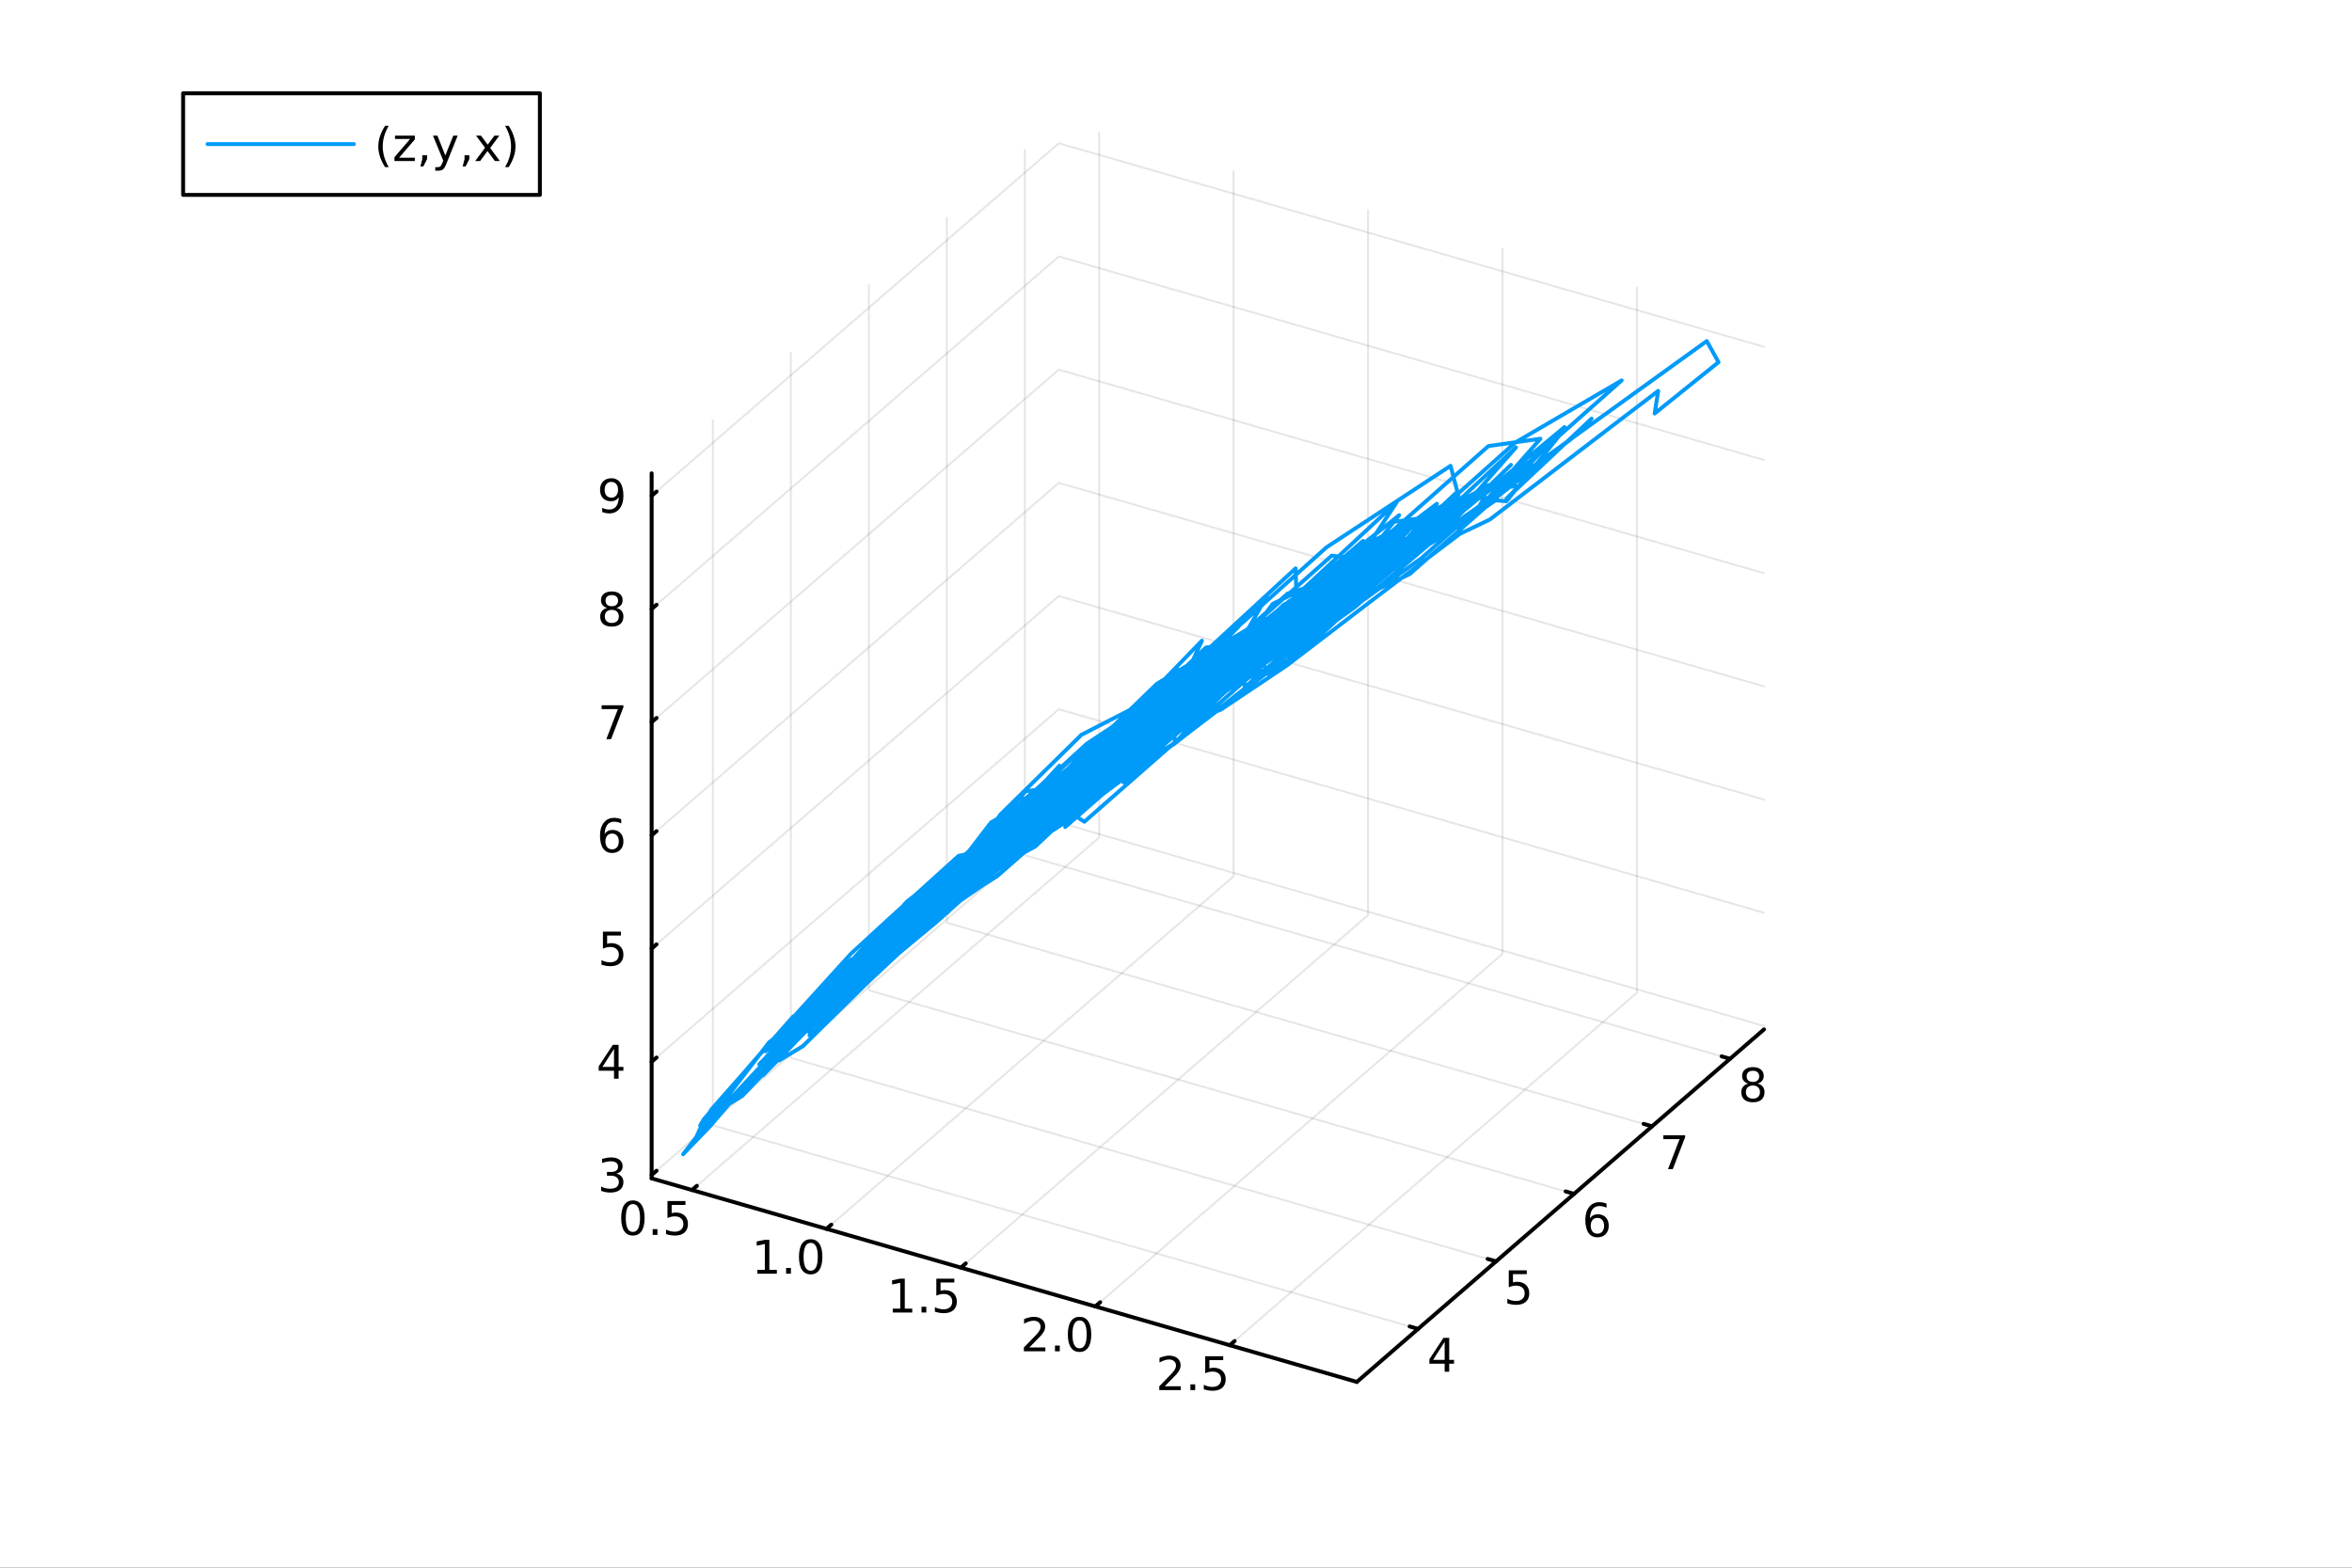 <?xml version="1.0" encoding="utf-8"?>
<svg xmlns="http://www.w3.org/2000/svg" xmlns:xlink="http://www.w3.org/1999/xlink" width="600" height="400" viewBox="0 0 2400 1600">
<rect x="0" y="0" width="2400" height="1600" fill="#333333" stroke="none"/>
<defs>
  <clipPath id="clip290">
    <rect x="0" y="0" width="2400" height="1600"/>
  </clipPath>
</defs>
<path clip-path="url(#clip290)" d="M0 1600 L2400 1600 L2400 0 L0 0  Z" fill="#ffffff" fill-rule="evenodd" fill-opacity="1"/>
<defs>
  <clipPath id="clip291">
    <rect x="480" y="0" width="1681" height="1600"/>
  </clipPath>
</defs>
<defs>
  <clipPath id="clip292">
    <rect x="112" y="47" width="2242" height="1440"/>
  </clipPath>
</defs>
<path clip-path="url(#clip292)" d="M-619.454 2539.49 L-619.454 2263.83 L-302.651 2126 L246.066 2205.58 L246.066 2481.24 L-70.736 2619.07 L-619.454 2539.49  Z" fill="#ffffff" fill-rule="evenodd" fill-opacity="1"/>
<polyline clip-path="url(#clip292)" style="stroke:#000000; stroke-linecap:round; stroke-linejoin:round; stroke-width:2; stroke-opacity:0.1; fill:none" points="706.126,1214.57 1121.59,854.772 1121.59,135.17 "/>
<polyline clip-path="url(#clip292)" style="stroke:#000000; stroke-linecap:round; stroke-linejoin:round; stroke-width:2; stroke-opacity:0.1; fill:none" points="843.305,1254.17 1258.77,894.372 1258.77,174.77 "/>
<polyline clip-path="url(#clip292)" style="stroke:#000000; stroke-linecap:round; stroke-linejoin:round; stroke-width:2; stroke-opacity:0.1; fill:none" points="980.485,1293.77 1395.95,933.972 1395.95,214.37 "/>
<polyline clip-path="url(#clip292)" style="stroke:#000000; stroke-linecap:round; stroke-linejoin:round; stroke-width:2; stroke-opacity:0.1; fill:none" points="1117.66,1333.37 1533.13,973.573 1533.13,253.971 "/>
<polyline clip-path="url(#clip292)" style="stroke:#000000; stroke-linecap:round; stroke-linejoin:round; stroke-width:2; stroke-opacity:0.1; fill:none" points="1254.84,1372.97 1670.31,1013.17 1670.31,293.571 "/>
<polyline clip-path="url(#clip292)" style="stroke:#000000; stroke-linecap:round; stroke-linejoin:round; stroke-width:2; stroke-opacity:0.1; fill:none" points="1447.05,1356.28 727.446,1148.55 727.446,428.943 "/>
<polyline clip-path="url(#clip292)" style="stroke:#000000; stroke-linecap:round; stroke-linejoin:round; stroke-width:2; stroke-opacity:0.1; fill:none" points="1526.62,1287.36 807.022,1079.63 807.022,360.029 "/>
<polyline clip-path="url(#clip292)" style="stroke:#000000; stroke-linecap:round; stroke-linejoin:round; stroke-width:2; stroke-opacity:0.1; fill:none" points="1606.2,1218.45 886.597,1010.72 886.597,291.114 "/>
<polyline clip-path="url(#clip292)" style="stroke:#000000; stroke-linecap:round; stroke-linejoin:round; stroke-width:2; stroke-opacity:0.1; fill:none" points="1685.77,1149.53 966.173,941.801 966.173,222.2 "/>
<polyline clip-path="url(#clip292)" style="stroke:#000000; stroke-linecap:round; stroke-linejoin:round; stroke-width:2; stroke-opacity:0.1; fill:none" points="1765.35,1080.62 1045.75,872.887 1045.75,153.285 "/>
<polyline clip-path="url(#clip292)" style="stroke:#000000; stroke-linecap:round; stroke-linejoin:round; stroke-width:2; stroke-opacity:0.1; fill:none" points="664.934,1199.2 1080.4,839.395 1800,1047.13 "/>
<polyline clip-path="url(#clip292)" style="stroke:#000000; stroke-linecap:round; stroke-linejoin:round; stroke-width:2; stroke-opacity:0.1; fill:none" points="664.934,1083.67 1080.4,723.865 1800,931.596 "/>
<polyline clip-path="url(#clip292)" style="stroke:#000000; stroke-linecap:round; stroke-linejoin:round; stroke-width:2; stroke-opacity:0.1; fill:none" points="664.934,968.137 1080.4,608.336 1800,816.067 "/>
<polyline clip-path="url(#clip292)" style="stroke:#000000; stroke-linecap:round; stroke-linejoin:round; stroke-width:2; stroke-opacity:0.1; fill:none" points="664.934,852.607 1080.4,492.806 1800,700.537 "/>
<polyline clip-path="url(#clip292)" style="stroke:#000000; stroke-linecap:round; stroke-linejoin:round; stroke-width:2; stroke-opacity:0.1; fill:none" points="664.934,737.078 1080.4,377.277 1800,585.008 "/>
<polyline clip-path="url(#clip292)" style="stroke:#000000; stroke-linecap:round; stroke-linejoin:round; stroke-width:2; stroke-opacity:0.1; fill:none" points="664.934,621.548 1080.4,261.747 1800,469.478 "/>
<polyline clip-path="url(#clip292)" style="stroke:#000000; stroke-linecap:round; stroke-linejoin:round; stroke-width:2; stroke-opacity:0.1; fill:none" points="664.934,506.019 1080.4,146.218 1800,353.949 "/>
<polyline clip-path="url(#clip290)" style="stroke:#000000; stroke-linecap:round; stroke-linejoin:round; stroke-width:4; stroke-opacity:1; fill:none" points="664.934,1202.68 1384.54,1410.41 "/>
<polyline clip-path="url(#clip290)" style="stroke:#000000; stroke-linecap:round; stroke-linejoin:round; stroke-width:4; stroke-opacity:1; fill:none" points="706.126,1214.57 711.112,1210.26 "/>
<polyline clip-path="url(#clip290)" style="stroke:#000000; stroke-linecap:round; stroke-linejoin:round; stroke-width:4; stroke-opacity:1; fill:none" points="843.305,1254.17 848.291,1249.86 "/>
<polyline clip-path="url(#clip290)" style="stroke:#000000; stroke-linecap:round; stroke-linejoin:round; stroke-width:4; stroke-opacity:1; fill:none" points="980.485,1293.77 985.47,1289.46 "/>
<polyline clip-path="url(#clip290)" style="stroke:#000000; stroke-linecap:round; stroke-linejoin:round; stroke-width:4; stroke-opacity:1; fill:none" points="1117.66,1333.37 1122.65,1329.06 "/>
<polyline clip-path="url(#clip290)" style="stroke:#000000; stroke-linecap:round; stroke-linejoin:round; stroke-width:4; stroke-opacity:1; fill:none" points="1254.84,1372.97 1259.83,1368.66 "/>
<path clip-path="url(#clip290)" d="M645.812 1228.87 Q642.201 1228.87 640.373 1232.44 Q638.567 1235.98 638.567 1243.11 Q638.567 1250.22 640.373 1253.78 Q642.201 1257.32 645.812 1257.32 Q649.447 1257.32 651.252 1253.78 Q653.081 1250.22 653.081 1243.11 Q653.081 1235.98 651.252 1232.44 Q649.447 1228.87 645.812 1228.87 M645.812 1225.17 Q651.623 1225.17 654.678 1229.78 Q657.757 1234.36 657.757 1243.11 Q657.757 1251.84 654.678 1256.44 Q651.623 1261.03 645.812 1261.03 Q640.002 1261.03 636.924 1256.44 Q633.868 1251.84 633.868 1243.11 Q633.868 1234.36 636.924 1229.78 Q640.002 1225.17 645.812 1225.17 Z" fill="#000000" fill-rule="nonzero" fill-opacity="1" /><path clip-path="url(#clip290)" d="M665.974 1254.48 L670.859 1254.48 L670.859 1260.35 L665.974 1260.35 L665.974 1254.48 Z" fill="#000000" fill-rule="nonzero" fill-opacity="1" /><path clip-path="url(#clip290)" d="M681.09 1225.79 L699.446 1225.79 L699.446 1229.73 L685.372 1229.73 L685.372 1238.2 Q686.391 1237.85 687.409 1237.69 Q688.428 1237.51 689.446 1237.51 Q695.233 1237.51 698.613 1240.68 Q701.993 1243.85 701.993 1249.27 Q701.993 1254.85 698.52 1257.95 Q695.048 1261.03 688.729 1261.03 Q686.553 1261.03 684.284 1260.66 Q682.039 1260.29 679.632 1259.54 L679.632 1254.85 Q681.715 1255.98 683.937 1256.54 Q686.159 1257.09 688.636 1257.09 Q692.641 1257.09 694.979 1254.98 Q697.317 1252.88 697.317 1249.27 Q697.317 1245.66 694.979 1243.55 Q692.641 1241.44 688.636 1241.44 Q686.761 1241.44 684.886 1241.86 Q683.034 1242.28 681.09 1243.16 L681.09 1225.79 Z" fill="#000000" fill-rule="nonzero" fill-opacity="1" /><path clip-path="url(#clip290)" d="M772.807 1296.02 L780.445 1296.02 L780.445 1269.65 L772.135 1271.32 L772.135 1267.06 L780.399 1265.39 L785.075 1265.39 L785.075 1296.02 L792.714 1296.02 L792.714 1299.95 L772.807 1299.95 L772.807 1296.02 Z" fill="#000000" fill-rule="nonzero" fill-opacity="1" /><path clip-path="url(#clip290)" d="M802.158 1294.08 L807.042 1294.08 L807.042 1299.95 L802.158 1299.95 L802.158 1294.08 Z" fill="#000000" fill-rule="nonzero" fill-opacity="1" /><path clip-path="url(#clip290)" d="M827.228 1268.47 Q823.616 1268.47 821.788 1272.04 Q819.982 1275.58 819.982 1282.71 Q819.982 1289.82 821.788 1293.38 Q823.616 1296.92 827.228 1296.92 Q830.862 1296.92 832.667 1293.38 Q834.496 1289.82 834.496 1282.71 Q834.496 1275.58 832.667 1272.04 Q830.862 1268.47 827.228 1268.47 M827.228 1264.77 Q833.038 1264.77 836.093 1269.38 Q839.172 1273.96 839.172 1282.71 Q839.172 1291.44 836.093 1296.04 Q833.038 1300.63 827.228 1300.63 Q821.417 1300.63 818.339 1296.04 Q815.283 1291.44 815.283 1282.71 Q815.283 1273.96 818.339 1269.38 Q821.417 1264.77 827.228 1264.77 Z" fill="#000000" fill-rule="nonzero" fill-opacity="1" /><path clip-path="url(#clip290)" d="M910.981 1335.62 L918.62 1335.62 L918.62 1309.25 L910.31 1310.92 L910.31 1306.66 L918.574 1305 L923.25 1305 L923.25 1335.62 L930.889 1335.62 L930.889 1339.56 L910.981 1339.56 L910.981 1335.62 Z" fill="#000000" fill-rule="nonzero" fill-opacity="1" /><path clip-path="url(#clip290)" d="M940.333 1333.68 L945.217 1333.68 L945.217 1339.56 L940.333 1339.56 L940.333 1333.68 Z" fill="#000000" fill-rule="nonzero" fill-opacity="1" /><path clip-path="url(#clip290)" d="M955.449 1305 L973.805 1305 L973.805 1308.93 L959.731 1308.93 L959.731 1317.4 Q960.75 1317.06 961.768 1316.89 Q962.787 1316.71 963.805 1316.71 Q969.592 1316.71 972.972 1319.88 Q976.351 1323.05 976.351 1328.47 Q976.351 1334.05 972.879 1337.15 Q969.407 1340.23 963.087 1340.23 Q960.912 1340.23 958.643 1339.86 Q956.398 1339.49 953.99 1338.74 L953.99 1334.05 Q956.074 1335.18 958.296 1335.74 Q960.518 1336.29 962.995 1336.29 Q966.999 1336.29 969.337 1334.18 Q971.675 1332.08 971.675 1328.47 Q971.675 1324.86 969.337 1322.75 Q966.999 1320.64 962.995 1320.64 Q961.12 1320.64 959.245 1321.06 Q957.393 1321.48 955.449 1322.36 L955.449 1305 Z" fill="#000000" fill-rule="nonzero" fill-opacity="1" /><path clip-path="url(#clip290)" d="M1050.38 1375.22 L1066.7 1375.22 L1066.7 1379.16 L1044.76 1379.16 L1044.76 1375.22 Q1047.42 1372.47 1052 1367.84 Q1056.61 1363.18 1057.79 1361.84 Q1060.04 1359.32 1060.92 1357.58 Q1061.82 1355.82 1061.82 1354.13 Q1061.82 1351.38 1059.87 1349.64 Q1057.95 1347.91 1054.85 1347.91 Q1052.65 1347.91 1050.2 1348.67 Q1047.77 1349.43 1044.99 1350.98 L1044.99 1346.26 Q1047.81 1345.13 1050.27 1344.55 Q1052.72 1343.97 1054.76 1343.97 Q1060.13 1343.97 1063.32 1346.66 Q1066.52 1349.34 1066.52 1353.83 Q1066.52 1355.96 1065.71 1357.88 Q1064.92 1359.78 1062.81 1362.37 Q1062.23 1363.04 1059.13 1366.26 Q1056.03 1369.46 1050.38 1375.22 Z" fill="#000000" fill-rule="nonzero" fill-opacity="1" /><path clip-path="url(#clip290)" d="M1076.52 1373.28 L1081.4 1373.28 L1081.4 1379.16 L1076.52 1379.16 L1076.52 1373.28 Z" fill="#000000" fill-rule="nonzero" fill-opacity="1" /><path clip-path="url(#clip290)" d="M1101.59 1347.67 Q1097.98 1347.67 1096.15 1351.24 Q1094.34 1354.78 1094.34 1361.91 Q1094.34 1369.02 1096.15 1372.58 Q1097.98 1376.12 1101.59 1376.12 Q1105.22 1376.12 1107.03 1372.58 Q1108.85 1369.02 1108.85 1361.91 Q1108.85 1354.78 1107.03 1351.24 Q1105.22 1347.67 1101.59 1347.67 M1101.59 1343.97 Q1107.4 1343.97 1110.45 1348.58 Q1113.53 1353.16 1113.53 1361.91 Q1113.53 1370.64 1110.45 1375.24 Q1107.4 1379.83 1101.59 1379.83 Q1095.78 1379.83 1092.7 1375.24 Q1089.64 1370.64 1089.64 1361.91 Q1089.64 1353.16 1092.7 1348.58 Q1095.78 1343.97 1101.59 1343.97 Z" fill="#000000" fill-rule="nonzero" fill-opacity="1" /><path clip-path="url(#clip290)" d="M1188.56 1414.82 L1204.88 1414.82 L1204.88 1418.76 L1182.93 1418.76 L1182.93 1414.82 Q1185.59 1412.07 1190.18 1407.44 Q1194.78 1402.78 1195.96 1401.44 Q1198.21 1398.92 1199.09 1397.18 Q1199.99 1395.42 1199.99 1393.73 Q1199.99 1390.98 1198.05 1389.24 Q1196.13 1387.51 1193.03 1387.51 Q1190.83 1387.51 1188.37 1388.27 Q1185.94 1389.03 1183.16 1390.58 L1183.16 1385.86 Q1185.99 1384.73 1188.44 1384.15 Q1190.9 1383.57 1192.93 1383.57 Q1198.3 1383.57 1201.5 1386.26 Q1204.69 1388.94 1204.69 1393.43 Q1204.69 1395.56 1203.88 1397.48 Q1203.09 1399.38 1200.99 1401.97 Q1200.41 1402.64 1197.31 1405.86 Q1194.21 1409.06 1188.56 1414.82 Z" fill="#000000" fill-rule="nonzero" fill-opacity="1" /><path clip-path="url(#clip290)" d="M1214.69 1412.88 L1219.58 1412.88 L1219.58 1418.76 L1214.69 1418.76 L1214.69 1412.88 Z" fill="#000000" fill-rule="nonzero" fill-opacity="1" /><path clip-path="url(#clip290)" d="M1229.81 1384.2 L1248.16 1384.2 L1248.16 1388.13 L1234.09 1388.13 L1234.09 1396.6 Q1235.11 1396.26 1236.13 1396.09 Q1237.15 1395.91 1238.16 1395.91 Q1243.95 1395.91 1247.33 1399.08 Q1250.71 1402.25 1250.71 1407.67 Q1250.71 1413.25 1247.24 1416.35 Q1243.77 1419.43 1237.45 1419.43 Q1235.27 1419.43 1233 1419.06 Q1230.76 1418.69 1228.35 1417.95 L1228.35 1413.25 Q1230.43 1414.38 1232.65 1414.94 Q1234.88 1415.49 1237.35 1415.49 Q1241.36 1415.49 1243.7 1413.39 Q1246.03 1411.28 1246.03 1407.67 Q1246.03 1404.06 1243.7 1401.95 Q1241.36 1399.84 1237.35 1399.84 Q1235.48 1399.84 1233.6 1400.26 Q1231.75 1400.68 1229.81 1401.56 L1229.81 1384.2 Z" fill="#000000" fill-rule="nonzero" fill-opacity="1" /><polyline clip-path="url(#clip290)" style="stroke:#000000; stroke-linecap:round; stroke-linejoin:round; stroke-width:4; stroke-opacity:1; fill:none" points="1384.54,1410.41 1800,1050.61 "/>
<polyline clip-path="url(#clip290)" style="stroke:#000000; stroke-linecap:round; stroke-linejoin:round; stroke-width:4; stroke-opacity:1; fill:none" points="1447.05,1356.28 1438.41,1353.78 "/>
<polyline clip-path="url(#clip290)" style="stroke:#000000; stroke-linecap:round; stroke-linejoin:round; stroke-width:4; stroke-opacity:1; fill:none" points="1526.62,1287.36 1517.99,1284.87 "/>
<polyline clip-path="url(#clip290)" style="stroke:#000000; stroke-linecap:round; stroke-linejoin:round; stroke-width:4; stroke-opacity:1; fill:none" points="1606.2,1218.45 1597.56,1215.95 "/>
<polyline clip-path="url(#clip290)" style="stroke:#000000; stroke-linecap:round; stroke-linejoin:round; stroke-width:4; stroke-opacity:1; fill:none" points="1685.77,1149.53 1677.14,1147.04 "/>
<polyline clip-path="url(#clip290)" style="stroke:#000000; stroke-linecap:round; stroke-linejoin:round; stroke-width:4; stroke-opacity:1; fill:none" points="1765.35,1080.62 1756.72,1078.13 "/>
<path clip-path="url(#clip290)" d="M1474.14 1369.48 L1462.33 1387.93 L1474.14 1387.93 L1474.14 1369.48 M1472.91 1365.41 L1478.79 1365.41 L1478.79 1387.93 L1483.72 1387.93 L1483.72 1391.82 L1478.79 1391.82 L1478.79 1399.97 L1474.14 1399.97 L1474.14 1391.82 L1458.54 1391.82 L1458.54 1387.3 L1472.91 1365.41 Z" fill="#000000" fill-rule="nonzero" fill-opacity="1" /><path clip-path="url(#clip290)" d="M1539.57 1296.49 L1557.93 1296.49 L1557.93 1300.43 L1543.85 1300.43 L1543.85 1308.9 Q1544.87 1308.55 1545.89 1308.39 Q1546.91 1308.2 1547.93 1308.2 Q1553.71 1308.2 1557.09 1311.37 Q1560.47 1314.55 1560.47 1319.96 Q1560.47 1325.54 1557 1328.64 Q1553.53 1331.72 1547.21 1331.72 Q1545.03 1331.72 1542.77 1331.35 Q1540.52 1330.98 1538.11 1330.24 L1538.11 1325.54 Q1540.2 1326.68 1542.42 1327.23 Q1544.64 1327.79 1547.12 1327.79 Q1551.12 1327.79 1553.46 1325.68 Q1555.8 1323.57 1555.8 1319.96 Q1555.8 1316.35 1553.46 1314.25 Q1551.12 1312.14 1547.12 1312.14 Q1545.24 1312.14 1543.37 1312.56 Q1541.52 1312.97 1539.57 1313.85 L1539.57 1296.49 Z" fill="#000000" fill-rule="nonzero" fill-opacity="1" /><path clip-path="url(#clip290)" d="M1630.03 1242.99 Q1626.88 1242.99 1625.03 1245.15 Q1623.2 1247.3 1623.2 1251.05 Q1623.2 1254.78 1625.03 1256.95 Q1626.88 1259.1 1630.03 1259.1 Q1633.17 1259.1 1635 1256.95 Q1636.86 1254.78 1636.86 1251.05 Q1636.86 1247.3 1635 1245.15 Q1633.17 1242.99 1630.03 1242.99 M1639.31 1228.34 L1639.31 1232.6 Q1637.55 1231.77 1635.74 1231.33 Q1633.96 1230.89 1632.2 1230.89 Q1627.57 1230.89 1625.12 1234.01 Q1622.69 1237.14 1622.34 1243.46 Q1623.71 1241.44 1625.77 1240.38 Q1627.83 1239.29 1630.3 1239.29 Q1635.51 1239.29 1638.52 1242.46 Q1641.55 1245.61 1641.55 1251.05 Q1641.55 1256.37 1638.41 1259.59 Q1635.26 1262.81 1630.03 1262.81 Q1624.03 1262.81 1620.86 1258.22 Q1617.69 1253.62 1617.69 1244.89 Q1617.69 1236.7 1621.58 1231.84 Q1625.47 1226.95 1632.02 1226.95 Q1633.78 1226.95 1635.56 1227.3 Q1637.36 1227.65 1639.31 1228.34 Z" fill="#000000" fill-rule="nonzero" fill-opacity="1" /><path clip-path="url(#clip290)" d="M1697.26 1158.66 L1719.49 1158.66 L1719.49 1160.65 L1706.94 1193.22 L1702.06 1193.22 L1713.86 1162.6 L1697.26 1162.6 L1697.26 1158.66 Z" fill="#000000" fill-rule="nonzero" fill-opacity="1" /><path clip-path="url(#clip290)" d="M1788.69 1107.9 Q1785.36 1107.9 1783.44 1109.68 Q1781.54 1111.46 1781.54 1114.58 Q1781.54 1117.71 1783.44 1119.49 Q1785.36 1121.27 1788.69 1121.27 Q1792.03 1121.27 1793.95 1119.49 Q1795.87 1117.69 1795.87 1114.58 Q1795.87 1111.46 1793.95 1109.68 Q1792.05 1107.9 1788.69 1107.9 M1784.02 1105.9 Q1781.01 1105.16 1779.32 1103.1 Q1777.65 1101.04 1777.65 1098.08 Q1777.65 1093.94 1780.59 1091.53 Q1783.55 1089.12 1788.69 1089.12 Q1793.85 1089.12 1796.79 1091.53 Q1799.73 1093.94 1799.73 1098.08 Q1799.73 1101.04 1798.04 1103.1 Q1796.38 1105.16 1793.39 1105.9 Q1796.77 1106.69 1798.65 1108.98 Q1800.54 1111.27 1800.54 1114.58 Q1800.54 1119.61 1797.47 1122.29 Q1794.41 1124.98 1788.69 1124.98 Q1782.97 1124.98 1779.9 1122.29 Q1776.84 1119.61 1776.84 1114.58 Q1776.84 1111.27 1778.74 1108.98 Q1780.64 1106.69 1784.02 1105.9 M1782.3 1098.52 Q1782.3 1101.21 1783.97 1102.71 Q1785.66 1104.21 1788.69 1104.21 Q1791.7 1104.21 1793.39 1102.71 Q1795.1 1101.21 1795.1 1098.52 Q1795.1 1095.83 1793.39 1094.33 Q1791.7 1092.83 1788.69 1092.83 Q1785.66 1092.83 1783.97 1094.33 Q1782.3 1095.83 1782.3 1098.52 Z" fill="#000000" fill-rule="nonzero" fill-opacity="1" /><polyline clip-path="url(#clip290)" style="stroke:#000000; stroke-linecap:round; stroke-linejoin:round; stroke-width:4; stroke-opacity:1; fill:none" points="664.934,1202.68 664.934,483.08 "/>
<polyline clip-path="url(#clip290)" style="stroke:#000000; stroke-linecap:round; stroke-linejoin:round; stroke-width:4; stroke-opacity:1; fill:none" points="664.934,1199.2 669.92,1194.88 "/>
<polyline clip-path="url(#clip290)" style="stroke:#000000; stroke-linecap:round; stroke-linejoin:round; stroke-width:4; stroke-opacity:1; fill:none" points="664.934,1083.67 669.92,1079.35 "/>
<polyline clip-path="url(#clip290)" style="stroke:#000000; stroke-linecap:round; stroke-linejoin:round; stroke-width:4; stroke-opacity:1; fill:none" points="664.934,968.137 669.92,963.819 "/>
<polyline clip-path="url(#clip290)" style="stroke:#000000; stroke-linecap:round; stroke-linejoin:round; stroke-width:4; stroke-opacity:1; fill:none" points="664.934,852.607 669.92,848.29 "/>
<polyline clip-path="url(#clip290)" style="stroke:#000000; stroke-linecap:round; stroke-linejoin:round; stroke-width:4; stroke-opacity:1; fill:none" points="664.934,737.078 669.92,732.76 "/>
<polyline clip-path="url(#clip290)" style="stroke:#000000; stroke-linecap:round; stroke-linejoin:round; stroke-width:4; stroke-opacity:1; fill:none" points="664.934,621.548 669.92,617.231 "/>
<polyline clip-path="url(#clip290)" style="stroke:#000000; stroke-linecap:round; stroke-linejoin:round; stroke-width:4; stroke-opacity:1; fill:none" points="664.934,506.019 669.92,501.701 "/>
<path clip-path="url(#clip290)" d="M629.005 1197.84 Q632.361 1198.56 634.236 1200.83 Q636.134 1203.1 636.134 1206.43 Q636.134 1211.55 632.616 1214.35 Q629.097 1217.15 622.616 1217.15 Q620.44 1217.15 618.125 1216.71 Q615.834 1216.29 613.38 1215.43 L613.38 1210.92 Q615.324 1212.05 617.639 1212.63 Q619.954 1213.21 622.477 1213.21 Q626.875 1213.21 629.167 1211.48 Q631.482 1209.74 631.482 1206.43 Q631.482 1203.37 629.329 1201.66 Q627.199 1199.92 623.38 1199.92 L619.352 1199.92 L619.352 1196.08 L623.565 1196.08 Q627.014 1196.08 628.843 1194.72 Q630.671 1193.33 630.671 1190.74 Q630.671 1188.07 628.773 1186.66 Q626.898 1185.23 623.38 1185.23 Q621.459 1185.23 619.26 1185.64 Q617.06 1186.06 614.422 1186.94 L614.422 1182.77 Q617.084 1182.03 619.398 1181.66 Q621.736 1181.29 623.797 1181.29 Q629.121 1181.29 632.222 1183.72 Q635.324 1186.13 635.324 1190.25 Q635.324 1193.12 633.681 1195.11 Q632.037 1197.08 629.005 1197.84 Z" fill="#000000" fill-rule="nonzero" fill-opacity="1" /><path clip-path="url(#clip290)" d="M626.551 1070.46 L614.746 1088.91 L626.551 1088.91 L626.551 1070.46 M625.324 1066.39 L631.204 1066.39 L631.204 1088.91 L636.134 1088.91 L636.134 1092.8 L631.204 1092.8 L631.204 1100.95 L626.551 1100.95 L626.551 1092.8 L610.949 1092.8 L610.949 1088.28 L625.324 1066.39 Z" fill="#000000" fill-rule="nonzero" fill-opacity="1" /><path clip-path="url(#clip290)" d="M615.232 950.857 L633.588 950.857 L633.588 954.792 L619.514 954.792 L619.514 963.264 Q620.533 962.917 621.551 962.755 Q622.57 962.57 623.588 962.57 Q629.375 962.57 632.755 965.741 Q636.134 968.912 636.134 974.329 Q636.134 979.908 632.662 983.009 Q629.19 986.088 622.871 986.088 Q620.695 986.088 618.426 985.718 Q616.181 985.347 613.773 984.607 L613.773 979.908 Q615.857 981.042 618.079 981.597 Q620.301 982.153 622.778 982.153 Q626.783 982.153 629.121 980.046 Q631.459 977.94 631.459 974.329 Q631.459 970.718 629.121 968.611 Q626.783 966.505 622.778 966.505 Q620.903 966.505 619.028 966.921 Q617.176 967.338 615.232 968.218 L615.232 950.857 Z" fill="#000000" fill-rule="nonzero" fill-opacity="1" /><path clip-path="url(#clip290)" d="M624.607 850.744 Q621.459 850.744 619.607 852.897 Q617.778 855.049 617.778 858.799 Q617.778 862.526 619.607 864.702 Q621.459 866.855 624.607 866.855 Q627.755 866.855 629.584 864.702 Q631.435 862.526 631.435 858.799 Q631.435 855.049 629.584 852.897 Q627.755 850.744 624.607 850.744 M633.889 836.091 L633.889 840.35 Q632.13 839.517 630.324 839.077 Q628.542 838.637 626.783 838.637 Q622.153 838.637 619.699 841.762 Q617.269 844.887 616.922 851.207 Q618.287 849.193 620.347 848.128 Q622.408 847.04 624.884 847.04 Q630.093 847.04 633.102 850.211 Q636.134 853.36 636.134 858.799 Q636.134 864.123 632.986 867.341 Q629.838 870.559 624.607 870.559 Q618.611 870.559 615.44 865.975 Q612.269 861.369 612.269 852.642 Q612.269 844.448 616.158 839.586 Q620.047 834.702 626.597 834.702 Q628.357 834.702 630.139 835.049 Q631.945 835.397 633.889 836.091 Z" fill="#000000" fill-rule="nonzero" fill-opacity="1" /><path clip-path="url(#clip290)" d="M613.912 719.798 L636.134 719.798 L636.134 721.788 L623.588 754.358 L618.704 754.358 L630.509 723.733 L613.912 723.733 L613.912 719.798 Z" fill="#000000" fill-rule="nonzero" fill-opacity="1" /><path clip-path="url(#clip290)" d="M624.283 622.416 Q620.949 622.416 619.028 624.199 Q617.13 625.981 617.13 629.106 Q617.13 632.231 619.028 634.013 Q620.949 635.796 624.283 635.796 Q627.616 635.796 629.537 634.013 Q631.459 632.208 631.459 629.106 Q631.459 625.981 629.537 624.199 Q627.639 622.416 624.283 622.416 M619.607 620.425 Q616.597 619.685 614.908 617.625 Q613.241 615.564 613.241 612.601 Q613.241 608.458 616.181 606.051 Q619.144 603.643 624.283 603.643 Q629.445 603.643 632.384 606.051 Q635.324 608.458 635.324 612.601 Q635.324 615.564 633.634 617.625 Q631.968 619.685 628.982 620.425 Q632.361 621.213 634.236 623.504 Q636.134 625.796 636.134 629.106 Q636.134 634.129 633.056 636.814 Q630 639.499 624.283 639.499 Q618.565 639.499 615.486 636.814 Q612.431 634.129 612.431 629.106 Q612.431 625.796 614.329 623.504 Q616.227 621.213 619.607 620.425 M617.894 613.041 Q617.894 615.726 619.56 617.231 Q621.25 618.736 624.283 618.736 Q627.292 618.736 628.982 617.231 Q630.695 615.726 630.695 613.041 Q630.695 610.356 628.982 608.851 Q627.292 607.347 624.283 607.347 Q621.25 607.347 619.56 608.851 Q617.894 610.356 617.894 613.041 Z" fill="#000000" fill-rule="nonzero" fill-opacity="1" /><path clip-path="url(#clip290)" d="M614.514 522.581 L614.514 518.322 Q616.273 519.155 618.079 519.595 Q619.885 520.035 621.621 520.035 Q626.25 520.035 628.681 516.933 Q631.134 513.808 631.482 507.465 Q630.139 509.456 628.079 510.521 Q626.019 511.586 623.519 511.586 Q618.334 511.586 615.301 508.461 Q612.292 505.313 612.292 499.873 Q612.292 494.549 615.44 491.331 Q618.588 488.114 623.82 488.114 Q629.815 488.114 632.963 492.72 Q636.134 497.303 636.134 506.053 Q636.134 514.225 632.246 519.109 Q628.38 523.97 621.829 523.97 Q620.07 523.97 618.264 523.623 Q616.459 523.275 614.514 522.581 M623.82 507.928 Q626.968 507.928 628.796 505.776 Q630.648 503.623 630.648 499.873 Q630.648 496.146 628.796 493.993 Q626.968 491.817 623.82 491.817 Q620.672 491.817 618.82 493.993 Q616.991 496.146 616.991 499.873 Q616.991 503.623 618.82 505.776 Q620.672 507.928 623.82 507.928 Z" fill="#000000" fill-rule="nonzero" fill-opacity="1" /><polyline clip-path="url(#clip292)" style="stroke:#009af9; stroke-linecap:round; stroke-linejoin:round; stroke-width:4; stroke-opacity:1; fill:none" points="985.393,896.577 979.046,904.226 974.395,909.8 973.552,910.532 978.699,903.759 981.265,900.228 976.936,905.305 975.056,907.239 972.824,909.504 982.155,897.337 979.173,900.642 987.124,890.144 979.588,899.259 983.927,893.216 979.427,898.495 972.148,906.994 972.938,905.114 975.82,900.812 978.281,896.909 961.522,916.573 981.571,889.934 975.66,897.459 964.852,910.603 955.877,920.457 931.966,948.048 929.916,947.05 951.655,917.341 927.928,945.845 947.882,918.197 928.109,943.685 912.65,960.878 867.18,1010.36 861.955,1007.36 850.532,1018.05 861.361,1002.24 913.492,938.225 963.74,893.197 950.312,913.93 920.84,950.182 893.724,980.096 888.249,976.235 940.793,913.624 956.286,900.805 1029.38,835.566 1062.33,814.237 1104.11,779.625 1091.36,801.869 1167.39,724.396 1117.26,771.652 1093.15,794.782 993.635,882.976 966.458,908.091 961.994,907.633 969.981,908.084 919.18,950.919 895.698,976.412 887.413,1000.6 819.286,1067.74 795.028,1082.31 868.898,993.203 936.805,916.4 951.533,910.125 961.157,899.405 1007.61,865.576 926.081,948.852 942.134,923.439 988.453,886.344 972.267,904.333 953.79,921.921 982.798,885.825 1059.77,813.363 1082.09,791.869 1043.12,838.166 1047.68,825.978 1151.08,733.598 1159.6,747.785 1206.13,704.556 1173,753.761 1322.15,625.958 1275.57,660.55 1285.9,653.144 1242.7,691.338 1237.38,678.299 1249,665.51 1307.25,642.508 1252.56,698.333 1311.86,649.769 1192.76,736.559 1204.95,712.664 1169.03,745.356 1088.09,820.095 1156.54,749.025 1120.53,776.255 1116.71,784.086 1036.05,851.446 997.075,889.947 991.806,891.752 934.918,948.081 926.465,947.787 917.574,952.529 921.245,947.994 969.858,899.382 1021.22,854.865 1061.74,819.435 1105.03,783.617 1117.5,775.973 1095.17,814.916 1185.32,734.934 1294.9,648.683 1441.16,537.258 1539.37,484.916 1341.89,633.922 1343.3,611.976 1278.42,671.013 1206.28,722.425 1248.71,685.626 1204.41,722.096 1136.63,786.163 1188.71,708.034 1247.37,670.49 1427.73,525.805 1379.25,586.571 1346.6,618.725 1299.03,669.639 1295.82,670.301 1392.24,574.607 1312.59,648.517 1246.26,694.9 1171.61,760.617 1247.95,675.998 1245.8,684.974 1171.39,746.265 1196.37,721.185 1265.63,655.499 1335.52,626.756 1359.15,597.715 1304.31,654.599 1278.58,675.759 1287.07,659.815 1309.42,644.867 1397.75,593.572 1313.15,669.8 1291.65,667.663 1347.69,612.421 1323.47,624.732 1310.42,640.639 1295.29,654.506 1424.04,559.23 1362.51,608.657 1228.3,718.066 1213.23,715.533 1175.16,745.155 1144.68,770.054 1125.25,773.572 1133.57,765.057 1160.6,746.79 1284.27,647.314 1308.85,636.559 1366.08,598.301 1371.42,623.967 1401.3,585.142 1420.7,578.538 1374.35,620.286 1310.72,670.635 1197.83,759.515 1151.01,787.626 1186.7,733.606 1123.89,790.977 1095.9,810.923 1077.62,817.097 1073.29,816.776 1131.31,754.357 1138.54,760.255 1070.21,835.529 1106.92,789.229 1088.7,811.331 1147.24,748.388 1154.2,752.686 1120.6,783.62 1196.08,717.965 1294.23,631.253 1419.63,546.326 1333.92,633.487 1231.41,717.882 1086.94,844.057 1101.04,811.36 1124.38,771.292 1099.12,795.9 1100.22,792.236 1164.25,727.266 1209.2,696.851 1177.67,734.013 1215.53,708.057 1199.58,718.638 1167.84,747.021 1159.98,749.834 1063.58,845.901 1009.15,882.876 965.187,916.702 1001.25,881.922 960.846,928.351 1033.35,860.135 1083.41,815.576 1091.7,804.873 1086.35,808.051 995.114,879.44 1033.14,836.603 986.992,892.444 976.301,882.881 1016.51,853.584 1018.72,842.213 962.555,900.592 969.623,893.752 1008.34,854.247 866.653,982.185 940.182,925.718 967.062,897.961 1016.33,855.043 1087.11,801.996 1093.44,785.191 1012.26,860.605 1069.86,810.59 1104.04,777.249 1116.81,768.832 1095.94,799.001 1035.18,857.875 1111.25,785.188 959.967,919.107 993.525,870.979 972.641,893.567 1057.86,818.643 1131.25,763.249 1027.22,874.216 1078.75,818.062 1118.86,764.932 1226.48,653.891 1204.16,702.105 1232.65,689.171 1201.21,713.27 1243.16,679.74 1294.35,650.735 1314.86,636.432 1227.12,708.966 1291.42,640.745 1162.53,745.098 1110.29,800.176 1122.31,775.37 1108.47,793.081 1078.47,825.513 1092.36,809.444 1029.4,872.044 1092.61,804.757 1054.6,836.99 1129.3,760.453 1057.02,812.671 1011.2,839.485 966.552,897.713 936.002,929.023 979.254,884.607 995.517,879.389 1021.72,858.188 1065.52,826.508 1061.84,834.93 1137.42,757.741 1133.95,743.03 1180.43,697.939 1282.11,636.678 1260.91,679.042 1218.65,717.379 1172.27,738.49 1114.45,790.456 1113.5,786.425 1066.59,823.713 1029.04,869.818 1016.3,877.918 959.512,928.142 939.386,943.207 964.463,912.253 993.14,888.871 962.968,916.133 960.225,910.476 938.709,930.274 971.786,884.066 1044.2,824.79 1169.66,718.54 1134.31,768.812 1155.6,750.325 1149.69,768.099 1114.82,797.016 1049.45,845.748 1029.99,858.55 1006.88,879.342 1094.91,780.926 1216.14,687.598 1231.61,698.656 1253.14,671.38 1259.6,660.191 1237.47,690.905 1351.05,602.438 1192.23,728.83 1149.5,775.991 1140.2,767.499 1167.96,731.762 1104.64,799.954 1196.43,722.288 1169.23,751.809 1103.24,805.483 1065.52,846.373 1075.29,822.074 1103.39,792.025 1097.87,799.326 1036.4,860.836 1026.85,862.971 1070.46,811.901 1088.78,800.355 1105.06,786.307 1161.82,737.017 1144.66,760.453 1196.25,710.567 1158.89,759.884 1146.43,769.394 1154.14,756.125 1177.71,745.919 1156.62,759.31 1100.16,797.972 1107.89,781.361 1044.53,837.287 1128.23,759.059 1322.06,580.077 1322.85,608.155 1224.42,702.744 1230.3,698.109 1154.34,769.088 1178.27,737.84 1185.06,732.708 1100.17,800.868 1072.43,826.317 1055.86,840.646 1096.9,788.559 1001.72,894.181 894.28,992.257 911.224,959.479 902.217,967.587 901.683,966.589 903.822,961.821 916.464,947.483 896.311,969.685 934.278,928.701 953.002,910.022 1027.99,852.823 1110.65,775.027 1106.21,790.16 1066.57,827.722 1075.99,826.051 1107.7,788.902 1025.81,880.084 956.64,929.84 970.153,906.851 958.388,907.862 977.644,888.548 943.305,925.868 931.144,939.845 940.723,930.136 971.266,907.972 1063.11,809.918 1004.08,861.917 1013.96,857.664 997.689,879.172 920.405,956.606 913.055,953.08 1001.77,862.477 1062.54,815.007 1145.33,751.277 1178.81,712.767 1237.93,665.257 1268.49,655.257 1123.83,788.182 1105.29,807.375 1040.49,842.549 1045.17,847.106 1002.17,877.852 989.924,887.087 1020.48,851.826 989.105,897.665 1009.56,870.454 1012.14,871.992 971.473,908.686 996.51,887.626 992.056,908.861 1004.8,891.012 1006.2,878.301 1073.48,806.976 939.01,928.519 973.262,895.829 1069.84,820.982 1093.13,812.728 993.402,887.337 1045.1,832.312 1126.59,782.433 1129.67,768.784 1193.59,716.7 1162.05,748.128 1181.76,726.706 1176.98,745.323 1105.85,805.779 1075.32,830.902 1032.19,864.626 1038.94,849.814 1000.5,889.826 951.845,932.002 895.19,980.429 900.589,963.601 895.094,972.429 928.606,942.642 899.419,972.302 896.811,970.741 851.322,1021.46 899.935,958.119 965.422,893.067 1020.69,850.765 1021.63,854.263 1044.55,827.883 1069.03,812.444 1111.87,774.462 1084.85,808.953 1084.35,797.703 1025.69,845.78 1005.52,872.591 1010.21,857.303 1089.83,792.043 1240.36,655.537 1163.7,762.156 1164.89,742.461 1220.4,701.202 1143.17,777.723 1124.41,782.975 1196.05,714.184 1215.81,715.451 1139.41,788.86 1148.5,774.257 1133.72,783.915 1270.55,646.526 1299.58,633.807 1362.86,589.054 1336.42,616.815 1309.02,643.088 1175.4,749.759 1094.26,808.565 1083.86,826.013 1053.66,846.846 1103.6,785.393 1063.73,840.569 987.78,910.859 1034.53,843.514 1029.4,855.4 1014.52,874.48 1056.86,825.289 998.58,889.635 1000.68,874.102 1088.31,791.761 1066.35,812.685 1086.14,826.314 1123.89,772.6 1066.35,843.26 1096.23,814.342 1135.31,766.784 1085.06,809.921 1108.48,782.156 1191.43,730.08 1174.53,755.568 1116.99,792.495 1108.02,792.557 1039.27,863.268 1015.67,872.672 1019.26,858.51 1057.11,834.535 997.803,896.771 1036.57,849.531 1098.36,781.049 1114.27,770.171 1041.79,857.676 1067.92,815.333 1060.84,855.147 1088.65,817.176 1077.73,814.193 1194.11,715.205 1097.19,809.781 1104.62,799.535 1171.55,731.659 1182.43,726.662 1293.86,635.669 1168.06,753.785 1238.38,681.235 1200.18,721.004 1174.61,739.019 1172.52,723.602 1205.29,705.97 1181.67,707.655 1168.72,767.561 1165.37,755.389 1199.71,729.283 1170.06,734.828 1176.58,740.231 1172.45,740.803 1084.47,817.841 1025.85,873.722 1050.75,841.173 1026.59,860.209 1027.46,851.367 1065.56,832.64 1142.25,748.24 1353.48,558.68 1480.16,475.431 1488.14,505.831 1459.13,538.241 1546.94,456.566 1469.57,544.55 1541.77,474.441 1496.56,518.73 1596.5,435.85 1537.91,498.244 1438.43,585.959 1405.21,601.662 1394.97,596.607 1393.79,592.185 1333.01,638.634 1291.86,669.649 1206.83,740.548 1234.83,697.771 1253.2,676.067 1242.69,687.459 1279.68,657.173 1268.94,679.779 1403.28,550.861 1476.67,513.774 1546.18,451.66 1654.79,388.221 1450.62,569.523 1332.62,654.583 1321.77,640.464 1346.41,612.103 1333.3,625.923 1333.06,629.681 1348.05,608.62 1406,559.591 1466.23,514.178 1404.5,586.604 1327.4,649.476 1260.53,696.73 1229.84,706.739 1238.51,686.463 1187.26,735.128 1200.33,708.276 1110.86,808.983 1068.55,835.631 1101.92,797.318 1094.9,804.255 1100.22,804.613 1048.43,843.155 1046.57,837.524 1091.48,790.476 1090.45,793.333 1135.99,763.261 1227.45,681.22 1220.23,705.322 1198.13,728.219 1143.81,770.965 1101.07,809.268 1164.69,730.011 1192.65,715.065 1205.65,704.42 1243.11,677.57 1258.19,668.273 1203.23,724.346 1240.67,672.902 1145.43,762.212 1158.17,746.874 1227.98,682.305 1168.56,726.933 1204.46,699.705 1211.74,718.045 1223.93,700.771 1237.5,683.246 1239.65,694.204 1175.43,739.761 1010.49,884.041 1021.18,866.943 1103.46,787.456 1108.65,793.317 1053.38,833.613 984.8,884.371 990.114,885.178 969.035,911.956 939.353,941.953 910.336,961.242 922.169,951.253 935.384,934.187 881.578,979.858 951.377,907.755 902.731,954.597 909.758,945.988 896.907,985.684 830.993,1051.66 822.289,1052.66 860.144,1004.41 872.489,979.928 925.123,920.491 982.052,875.413 962.9,906.605 973.272,899.192 1057.35,829.189 985.018,909.609 948.498,938.652 937.318,941.19 943.296,928.115 896.604,962.134 919.993,943.245 937.777,926.101 958.64,909.801 910.096,950.457 866.646,989.852 816.043,1049.28 854.798,1000.73 847.909,1023.15 795.009,1076.53 839.701,1019.49 865.328,996.985 820.182,1043.79 843.985,1007.63 900.266,946.188 873.213,983.214 935.086,914.735 962.878,902.132 967.239,903.54 979.921,885.644 896.366,976.602 778.534,1097.52 809.904,1053.42 838.812,1014.93 946.15,906.7 906.866,959.503 977.263,881.83 996.171,880.597 1018.08,865.562 1076.47,803.257 1046.56,839.607 1066.54,822.798 1033.43,851.558 1037.77,858.601 929.346,949.857 935.481,931.73 941.565,931.416 963.272,910.31 989.049,886.573 989.436,893.279 938.832,940.776 941.018,929.733 987.381,889.212 1088.83,803.411 1105.34,790.006 1098.28,794.971 1151.63,746.929 1074.11,813.037 1121,783.782 1158.6,761.453 1145.44,768.636 1250.29,692.55 1161.27,759.838 1183.44,723.534 1127.7,785.596 1156.19,748.494 1133.5,777.29 1193.39,732.928 1173.17,754.563 1079.9,816.996 1107.09,791.319 1116.15,797.822 1156.04,751.321 1133.14,777.198 1094.12,803.145 1085.48,812.481 1057.58,843.392 1081.99,809.394 1071.88,819.126 1069.16,820.466 1115.16,765.285 1070.79,814.909 1101.06,784.408 1096.8,795.252 1053.04,833.031 1062.58,817.105 1033.64,864.656 1048.21,827.528 1039.5,840.207 1005.56,875.29 1098.19,780.967 1135.15,763.344 1191.7,710.037 1164.27,737.149 1097.61,802.712 1147.81,793.747 1085.16,840.54 1031.73,874.48 1033.5,856.909 1109.04,772.176 1118.37,770.99 1057.28,837.994 1051.18,842.862 977.5,898.294 1035.89,832.606 1082.37,792.402 1112.2,767.168 1192.48,698.415 1207.43,698.536 1253.46,663.43 1182.24,749.039 1340.1,591.608 1263.4,674.66 1331.96,618.732 1397.47,571.568 1325.49,626.819 1321.36,641.405 1319.45,644.532 1379.78,600.288 1320.97,649.344 1256.41,685.785 1205.11,729.767 1144.49,778.512 1099.4,810.704 1120.86,778.112 1165.42,742.171 1121.87,792.192 1169.81,744.115 1094.03,806.674 1018.47,880.033 1044.6,835.835 1072.37,814.756 1147.56,734.088 1264.41,651.068 1244,680.943 1425.15,512.655 1383.57,575.601 1424.31,545.27 1436.11,543.012 1410.47,567.32 1391.95,593.077 1485.28,503.44 1411.81,573.091 1405.15,567.607 1448.35,551.962 1501.53,514.825 1410.32,587.615 1343.74,640.599 1298.47,658.479 1237.94,709.011 1173.28,760.08 1175.27,743.081 1211.29,700.46 1225.62,699.308 1193.65,734.467 1242.03,693.859 1310.55,639.521 1298.47,644.796 1299.27,649.931 1338.43,620.586 1308.83,650.146 1218.81,712.871 1192.21,735.342 1043.06,862.85 1080.13,809.342 1171.09,713.378 1187.23,712.638 1203.89,702.574 1174.72,726.526 1153.27,745.252 1159.93,740.676 1112.74,783.738 1162.54,739.42 1191.85,719.736 1031.08,869.456 1025.45,856.248 1018.93,856.463 997.7,881.924 955.706,920.442 989.127,896.17 879.459,994.887 881.093,985.416 923.7,934.975 912.94,942.761 982.767,884.896 994.1,881.981 1009.78,872.799 1003.8,870.19 956.088,916.5 1096.41,785.049 1041.83,845.516 1095.33,791.336 980.849,905.054 1027.09,852.215 970.644,900.396 1001.8,865.18 905.112,960.056 952.515,925.573 943.327,922.553 919.307,970.879 869.594,1017.5 908.521,953.953 1046.68,807.491 1066.11,805.05 1073.22,819.475 992.614,905.656 1044.7,848.945 1072.24,825.447 1169.66,720.059 1125.04,752.736 1177.37,730.193 1295.18,641.151 1332.96,625.017 1296.68,687.727 1284.7,673.729 1327.85,620.374 1296.04,651.289 1449.26,548.28 1433.07,566.338 1422.61,575.138 1457.76,535.365 1558.44,472.131 1439.15,559.978 1389.28,609.903 1321.52,658.939 1319.15,637.879 1279.22,669.479 1270.18,681.004 1220.11,717.82 1215.22,714.487 1140.66,775.542 1075.62,828.361 1099.84,798.809 1050.6,850.069 1044.53,857.777 991.244,901.893 999.318,886.026 995.517,881.032 970.221,907.513 1006.97,870.081 1021.08,864.446 1008.81,879.682 1054.53,827.012 1104.81,767.115 1105.81,783.815 1075.73,808.485 1230.59,660.862 1262.26,657.074 1335.62,598.924 1418.7,533.052 1458.99,527.715 1425.72,577.517 1354.77,637.979 1407.58,584.593 1347.86,641.498 1358.12,615.135 1308.24,657.679 1251.63,693.734 1186.99,751.548 1100.24,831.155 1069.46,840.817 1042.12,854.507 1072.12,812.894 1076.39,803.44 989.211,893.53 1040.09,836.667 1122.81,773.777 1174,730.047 1175.33,732.534 1156.05,753.118 1215.94,698.96 1123.78,785.135 1135.9,764.589 1032.03,848.582 1038.04,848.402 1005.7,887.999 1076.91,816.051 1055.25,827.599 943.235,932.731 940.186,940.664 969.573,910.126 955.962,927.625 975.816,908.848 961.263,919.553 958.324,932.953 1072.19,805.587 1051.82,831.048 1111.35,802.048 1102.07,798.065 1138.6,776.524 1190.93,721.468 1189.88,754.37 1179.98,745.861 1204.16,721.287 1093.81,826.444 1063.73,839.1 990.322,900.306 992.82,882.927 1017.47,860.585 1032.8,842.601 1044.75,823.427 935.99,924.74 911.33,955.673 897.986,967.194 901.614,959.172 926.001,921.41 979.003,882.031 919.203,952.51 878.383,989.595 903.153,963.681 888.364,973.918 940.117,923.419 898.604,960.04 935.506,936.225 942.537,932.351 1034.02,825.827 1034.31,849.157 1103.52,778.464 1049.9,840.28 991.386,890.801 1072.1,804.853 1044.98,840.934 1071.07,815.885 1037.88,862.521 1048.14,853.609 1121.81,796.426 1203.16,727.142 1246.9,698.063 1129.16,796.194 1076.03,818.204 1138.84,751.707 1180.95,721.808 1180.04,729.785 1130.8,780.832 1219.04,691.707 1250.48,691.473 1177.17,754.001 1116.06,800.362 1054.28,852.798 955.741,940.863 913.926,975.624 913.445,961.791 864.065,1012.2 855.646,1012.95 842.484,1019.11 837.76,1023.05 919.425,935.309 953.144,912.072 939.163,928.959 948.629,917.975 1023.66,847.631 1027.66,847.501 1074.57,810.154 1163.01,748.782 1152.51,763.896 1190.98,722.043 1152.04,756.806 1165.87,749.953 1142.75,760.333 1065.26,831.948 1048.09,847.922 1209.84,706.88 1189.7,739.321 1160.07,752.522 1171.68,746.236 1220.21,705.882 1216.73,700.484 1123.3,776.551 1111.58,782.783 1048.2,850.245 1104.25,812.457 1035.5,870.041 1052.45,844.675 1111.45,777.567 1141.12,747.149 1177.45,736.684 1149.84,771.803 1211.82,681.975 1127.29,782.068 1089.23,813.017 1118.4,768.804 1032.84,836.625 1112.02,786.432 1061.65,843.991 1034.59,854.181 983.257,908.933 992.004,892.172 1021.88,858.313 1066.17,813.596 1136.36,750.91 1141.74,758.223 1203.99,706.261 1269.97,647.535 1296.11,639.721 1214.25,725.765 1140.68,789.099 1154.45,761.36 1133.76,777.532 1204.49,710.692 1166.36,744.313 1390.89,552.035 1386.6,571.14 1391.3,573.527 1348.69,608.917 1268.24,663.206 1203.13,731.698 1235.71,688.772 1289.11,638.992 1209.54,720.805 1173.33,751.372 1073.53,830.467 999.817,888.809 932.461,953.465 887.272,996.729 826.053,1056.67 834.475,1030.81 810.818,1054.87 821.098,1032.1 786.424,1077.35 730.923,1136.69 723.52,1137.39 752.016,1106.38 740.113,1122.05 714.463,1148.72 718.135,1142.44 769.086,1083.1 809.495,1037.35 820.48,1034.39 811.587,1048.16 851.252,1005.89 827.414,1034.87 808.449,1061.39 817.321,1042.45 835.957,1014.4 856.863,994.893 906.881,942.183 959.506,897.578 927.52,938.85 893.197,977.539 971,901.034 959.204,911.797 985.848,884.018 886.901,988.392 946.138,927.298 1028.45,843.411 893.812,977.317 838.605,1035.12 836.957,1026.34 849.299,1014.85 826.312,1044.26 867.555,994.683 886.744,975.862 891.855,981.078 861.477,1017.42 938.839,931.79 901.664,967.282 891.813,977.836 880.406,983.634 910.159,958.004 961.658,896.67 986.612,870.482 1019.34,857.716 973.619,903.324 993.721,883.145 1010.47,864.37 1004.15,876.587 987.508,881.164 913.355,954.759 882.869,979.296 812.6,1053.63 868.811,979.143 824.79,1022.43 780.932,1072.96 810.615,1045.45 780.1,1084.33 724.938,1149.03 697.059,1178.01 784.696,1063.91 797.544,1053.56 785.011,1076.8 774.741,1086.25 781.556,1079.23 837.611,1011.23 860.249,990.033 849.995,1006.16 945.886,903.029 989.121,880.242 985.955,888.499 1019.73,862.426 1082.36,794.411 1082.3,805.284 1069.64,830.154 1050.58,858.364 1088.15,809.677 1116.43,765.075 1031.22,839.59 1125.08,773.653 1026.15,863.048 1009.61,876.446 1093.26,796.572 1081.85,807.855 1109.36,783.354 1095.46,803.56 1113.22,803.933 1030.43,866.771 1029.58,855.92 1045.51,845.037 1049.21,846.064 1121.36,794.957 1096.05,806.932 1161.34,741.657 1207.58,722.05 1177.56,752.411 1228.2,703.692 1247.03,686.218 1287.84,650.285 1283.5,643.716 1361.03,589.699 1447.99,530.9 1391.68,585.465 1335.27,612.006 1211.02,716.286 1176.16,743.6 1102.14,816.344 1079.45,829.179 1066.02,853.67 1074.81,825.189 1032.47,861.567 1079.37,816.278 1022.49,867.09 1007.86,879.117 991.07,900.271 1045.31,843.876 1101.73,794.379 1060.44,831.121 1150.65,743.582 1180.68,725.866 1161.01,761.813 1214.9,700.852 1238.06,692.142 1330.55,631.149 1379.72,589.73 1209.59,738.365 1280.97,666.376 1206.19,734.422 1168.9,763.644 1141.89,782.491 1111.2,796.744 1126.64,777.927 1116.72,785.889 1041.34,861.544 1071.81,830.563 1053.08,847.641 1043.84,850.43 1077.07,807.887 1136.08,766.279 1194.15,728.939 1175.81,737.003 1160.62,747.802 1272.62,657.747 1170.17,760.537 1187.15,745.533 1017.34,894.35 993.115,909.531 1053.28,822.876 1092.12,788.914 1099.7,793.174 1092.37,798.765 1092.06,800.457 1033.69,856.231 997.34,884.173 966.286,908.605 1050.23,826.207 1092.64,784.39 1096.86,800.45 1155.29,745.834 1239.93,671.897 1340.77,604.997 1351.45,594.965 1285.76,658.674 1428.52,537.94 1378.74,609.26 1335.85,627.276 1323.37,635.737 1300.33,644.738 1321.07,624.297 1318.99,631.772 1518.82,455.245 1571.91,447.796 1517.24,509.817 1741.59,348.092 1753.59,369.644 1688.44,422.017 1692.05,398.945 1655.45,426.832 1520.23,530.247 1489.6,544.909 1396.97,615.066 1313.34,679.037 1245.85,724.236 1218.7,734.622 1160.42,778.694 1155.19,772.466 1142,774.699 1170.43,736.355 1133.92,773.715 1207.58,692.681 1168.39,738.409 1139.96,758.948 1133.44,769.211 1172.91,732.418 1087.15,805.92 1123.58,768.307 1120.22,780.312 1112.6,791.948 1083.62,822.127 1094.68,802.08 1074.87,820.853 1005,883.432 1022.44,870.811 1048.99,842.357 1103.1,791.912 1199.78,698.866 1203.12,698.24 1191.21,740.286 1202.83,721.948 1249.01,681.731 1215.76,694.43 1252.92,677.903 1250.64,671.05 1086.7,800.744 1028.25,863.662 1150.13,735.61 1201.74,709.853 1089.65,815.473 1094.55,807.892 1048.68,834.649 1065.73,813.163 964.445,926.198 1045.4,826.887 1037.24,842.884 1047.53,829.158 1078.55,798.557 1171.69,720.763 1149.64,758.137 1132.16,775.247 1139.62,764.799 1073.13,827.277 975.783,914.213 987.954,893.458 914.872,962.893 922.164,949.838 908.096,965.957 921.525,945.819 897.773,970.273 917.966,948.978 1008.26,846.762 978.843,888.188 1074.41,799.669 1096.75,792.684 1181.05,731.658 1113.81,793.288 1105.52,794.625 1021.01,865.606 998.922,878.738 1006.66,875.985 936.244,938.855 950.759,921.317 1006,883.042 1023.52,866.189 989.719,893.547 994.314,884.707 951.893,931.184 900.799,982.25 859.31,1012.83 824.601,1050.67 796.829,1070.83 854.495,997.628 834.764,1026.81 824.784,1036.82 862.715,993.163 855.247,1006.03 852.491,1000.1 896.861,953.467 939.106,919.934 988.334,869.531 1042.39,819.053 1047.07,831.462 1005.33,880.651 1029.1,849.141 1015.28,871.334 1088.6,801.49 1142.43,748.41 1248.19,667.273 1189.5,728.677 1176.14,745.324 1160.09,767.001 1095.91,809.721 1070.12,832.984 1133.6,759.103 1137.45,760.944 1208.46,686.364 1183.02,738.843 1140.86,777.495 1107.1,803.696 1181.39,721.675 1120.85,785.004 1079.19,823.605 1089.93,805.215 1098.27,796.323 1130.07,772.237 1137.45,765.516 1145.93,756.918 1145.09,760.893 1151.31,759.433 1143.72,761.36 1046.98,847.573 1077.68,814.25 1124.32,767.048 1113.51,779.371 1112.62,790.917 1103.35,798.598 1113.64,773.669 1151,752.342 1072.66,822.933 1006.89,889.804 970.734,918.884 951.123,931.877 931.606,938.555 987.092,873.765 946.038,916.728 1039.6,815.751 1071.86,810.623 1103.57,785.677 1055.1,838.212 944.33,938.146 933.718,936.372 923.076,946.698 954.366,919.341 978.499,901.269 925.939,950.869 937.165,936.22 930.42,940.977 926.922,947.049 972.447,905.871 934.886,941.81 1016.82,852.903 962.051,909.281 886.694,972.934 885.073,967.39 1001.22,856.736 1007.64,866.903 1056.51,816.975 979.824,888.224 924.16,946.162 920.103,954.768 893.059,982.922 935.222,949.511 885.816,997.215 926.948,937.825 952.918,919.496 948.06,923.82 903.535,977.335 946.843,919.786 955.317,915.004 977.561,891.811 1051.61,826.036 1145.95,751.252 1144.65,757.356 1220.25,692.219 1233.68,694.941 1145.14,770.187 1159.66,753.613 1073.43,813.683 1115.32,774.948 1108.43,784.068 1036.99,852.24 1017.71,860.113 1035.78,843.111 1065.26,826.424 1049.9,830.04 1049.52,834.39 1179.3,718.134 1083.05,814.338 1173.29,733.741 1177.24,734.891 1215.44,692.292 1041.61,870.871 983.216,913.153 972.049,910.769 935.271,944.328 978.577,886.635 1027.21,839.088 922.402,959.403 893.785,984.322 838.685,1034.98 886.561,976.11 893.229,964.209 891.635,972.171 976.297,885.023 996.181,875.07 1010.77,860.586 961.74,907.918 1004.21,862.858 1059.16,807.573 1125.05,771.589 1034.41,863.097 972.127,913.794 963.931,918.79 919.469,959.357 898.277,969.607 867.341,1007.56 853.303,1012.8 850.061,1015.13 826.57,1039.09 798.872,1069.08 864.565,984.007 893.692,962.027 934.033,921.933 916.229,948.009 881.338,981.195 908.101,951.449 971.44,886.211 927.259,937.834 925.401,952.61 899.895,969.133 890.559,986.329 822.546,1047.27 802.172,1066.46 755.644,1117.87 842.783,1006.59 841.935,1014.77 813.977,1045.95 814.121,1044.66 834.369,1024.22 789.734,1076.24 782.274,1081.62 786.147,1074.71 847.505,1009.66 847.228,1017.28 806.489,1059.73 927.507,923.278 948.012,902.018 940.372,924.61 1002.86,861.947 1096.6,780.953 1134.99,749.535 1065.12,822.211 1047.49,835.489 971.306,914.505 1001.69,876.308 1143.14,756.826 1313.84,605.822 1381.59,584.714 1388.99,590.555 1438.6,550.682 1508.19,504.411 1496.61,512.67 1516.82,495.923 1544.19,487.612 1529.11,497.341 1549.82,496.314 1537.23,508.953 1624.08,427.203 1609.56,443.013 1492.69,534.496 1458.2,555.602 1382.05,620.003 1313.7,669.18 1367.7,606.058 1423.72,550.547 1388.83,578.69 1388.1,581.636 1325.06,641.137 1410.87,555.765 1317.57,644.406 1338.9,622.823 1241.66,708.372 1170.68,768.877 1171.74,755.236 1176.89,740.118 1148.4,771.584 1169.82,749.33 1145.26,761.352 1134.24,774.423 1093.14,816.247 1073.65,830.05 1072.35,820.878 1133.94,749.627 1160.52,737.929 1142.64,758.173 1128.77,780.574 1176.8,727.713 1154.72,753.955 1137.37,781.913 1136.95,772.616 998.441,894.686 980.111,902.983 937.8,943.341 933.316,935.026 925.334,940.167 956.958,912.697 989.851,876.792 994.828,878.856 963.069,914.756 953.435,924.096 972.539,899.971 929.791,934.968 958.992,930.603 970.356,910.003 1018.97,863.118 1049.29,824.08 1083.75,810.658 1050.2,833.322 1045.53,834.35 1040.13,855.767 1040.99,838.991 1076.6,814.291 1075.5,809.212 1083.79,801.403 1153.5,742.247 1196.93,720.737 1096.31,800.113 1099.6,804.487 1143.78,756.954 1160.44,757.009 1086.34,822.029 1089.51,797.307 1162.39,737.766 1174.92,739.353 1186.47,744.054 1146.3,798.457 1290.79,688.36 1251.36,693.62 1109.09,818.081 1089.2,819.82 1042.22,860.075 1109.9,786.45 1086.18,813.924 1082.43,802.592 1120.44,763.534 1137.03,761.718 1166.52,741.473 1195.33,713.181 1159.07,757.418 1126.32,800.316 1110.38,798.849 1092.64,813.225 1122.66,776.797 1178.91,717.447 1171.87,737.87 1116.66,790.383 1034.13,867.215 1026.55,863.348 1033.83,848.431 965.306,917.862 950.391,924.33 902.473,977.205 927.839,937.082 937.493,924.354 922.87,955.537 918.284,951.646 982.326,884.954 963.062,898.181 1020.49,858.957 1070.88,810.359 1152.6,738.616 1127.61,766.892 1107.84,796.176 1045.62,863.082 1121.27,784.042 1110.75,795.742 1201.84,708.502 1124.6,787.411 1122.77,790.201 1114.59,805.998 1142.93,791.983 1200.25,757.429 1221.53,731.428 1142.63,774.918 1155.95,761.873 1126.71,782.041 1182.45,717.403 1217.87,682.18 1198.31,711.226 1244.95,668.711 1231.44,692.095 1267.41,660.251 1144.76,783.658 1113.02,808.459 1076.06,838.58 1085.03,819.021 1082.9,812.461 1043.93,854.106 1010.69,882.954 1041.5,845.717 1017.62,873.057 974.36,902.052 990.206,880.513 1081.12,781.433 986.089,896.59 1022.41,851.361 970.398,908.319 991.585,885.759 1117.05,756.166 1149.22,744.374 1089.83,811.837 986.236,899.833 926.329,956.886 952.084,918.373 936.63,936.332 988.296,879.473 957.726,936.381 1055.78,829.118 1143.61,746.507 1208.19,702.011 1235.06,686.389 1376.17,587.814 1398.74,574.73 1428.18,575.132 1492.6,514.577 1515.28,506.376 1506.54,521.735 1538.34,496.696 1491.36,529.196 1417.17,584.482 1364.38,630.442 1347.26,636.136 1318.43,650.36 1266.24,690.189 1366.84,579.98 1391.92,575.176 1334.18,623.538 1309.17,649.48 1244.39,701.315 1241.2,695.548 1264.99,664.549 1364.07,576.942 1255.87,671.101 1309.5,617.453 1406.15,567.418 1383.58,586.038 1452.73,539.739 1445.68,537.042 1472.59,518.51 1448.77,541.139 1474.58,524.578 1396.17,597.995 1442.46,560.114 1343.43,652.018 1296,687.409 1274,689.485 1238.8,701.565 1250.1,681.307 1273.45,665.06 1254.36,685.301 1181.4,736.508 1135.88,780.773 1153.64,757.107 1146.9,754.58 1108.18,796.942 1174.81,741.495 1168.8,741.139 1266.36,657.492 1226.68,702.071 1184.12,737.079 1179.22,749.036 1275.98,658.501 1332.37,614.575 1175.52,749.682 1144.13,760.476 1098.94,800.641 1111.94,783.25 1136.36,754.923 1068.46,831.535 1046.14,837.054 1068.95,816.968 1292.61,608.83 1259.6,666.104 1223.17,711.718 1251.9,678.007 1254.31,684.234 1301.55,637.872 1292.4,657.441 1351.55,609.274 1325.92,631.427 1207.97,727.845 1240.07,680.574 1176.52,751.4 1111.86,814.047 1090.56,818.34 1118.15,788.148 1089.61,805.824 1114.12,771.831 1028.3,867.283 1076.28,799.734 1104.73,778.796 1160.5,739.446 1172.85,732.39 1188.85,738.781 1157.58,768.542 1105.01,805.673 1204.72,697.901 1168.51,741.331 1122.36,780.208 1204.4,693.344 1162.47,752.414 1158.32,761.876 1112.94,800.616 1079,830.706 1120.1,771.705 1217.33,680.506 1198.75,720.184 1256.91,660.821 1273.03,660.246 1225.62,714.926 1272.86,656.804 1242.51,699.197 1132.77,788.445 1135.14,770.719 1116.09,786.046 1210.41,692.186 1143.85,769.861 1169.76,727.42 1118.88,786.368 1231.04,679.476 1243.95,663.739 1218.88,692.553 1263.58,650.819 1311.6,641.507 1399.91,556.76 1430.76,564.754 1299.75,672.222 1349.99,615.756 1323.89,636.74 1275.35,670.444 1283.2,653.042 1355.05,598.814 1198.83,757.914 1197.85,740.528 1237.13,685.467 1254.7,669.029 1248.73,670.856 1187.58,721.702 1132.44,775.129 1179.29,735.447 1166.58,732.521 1052.53,823.632 1155.64,745.837 1192.77,719.066 1210.97,710.034 1238.31,694.012 1357.92,610.451 1299.33,645.711 1325.6,615.76 1276.02,649.76 1267.73,653.924 1334.46,607.98 1295.29,658.642 1236.8,693.593 1266.41,666.636 1187.69,732.94 1133.22,782.591 1058.94,838.773 1113.6,777.431 1047.45,848.346 1011.47,864.125 1097.61,778.983 1122.53,763.71 1119.82,774.764 1089.62,799.193 1100.65,794.52 999.46,891.366 961.41,920.048 1002.34,870.178 1039.55,827.738 1051.16,829.161 1153.52,735.516 1208.63,699.666 1179.82,727.634 1236.58,680.403 1268.31,668.719 1262.46,687.75 1266.38,670.865 1141.69,777.293 1016.11,887.521 1003.71,876.914 1009.7,875.074 1104.61,786.319 1059.99,838.426 1066.72,826.521 1130.67,759.717 1122.14,776.062 1175.84,738.519 1220.48,698.213 1222.75,708.727 1183.16,731.319 1159.72,748.99 1245.14,681.411 1234.95,689.515 1358.89,615.724 1403.13,579.628 1312.95,666.747 1354.39,606.906 1303.75,662.009 1228.67,718.807 1228.33,711.033 1206.7,734.563 1179.37,746.898 1183.75,735.818 1182.7,733.332 1225.01,691.672 1235.8,683.613 1184.86,732.352 1190.08,722.849 1304.74,655.417 1248.93,691.812 1183.74,744.587 1105.64,805.163 1155.71,765.365 1140.94,773.256 1115.21,794.196 1220.43,703.188 1139.67,767.633 1069.05,830.408 1010.3,876.017 933.125,938.458 921.013,948.09 900.216,963.311 956.499,906.434 982.437,887.588 972.847,903.902 951.549,924.089 968.112,912.34 1040.99,838.182 1059.47,834.693 1024.32,872.472 946.792,941.327 973.813,902.666 1036.03,840.901 1166.67,724.526 1206.57,717.076 1210.72,716.454 1224.93,695.501 1165.22,740.571 1127.91,782.285 1097.76,823.383 1148.36,773.245 1139.9,782.491 1177.56,735.552 1191.93,723.054 1168.67,759.271 1085.79,834.619 1135.98,788.705 1212.03,699.135 1288.03,665.778 1282.53,671.343 1161.84,774.715 1160.06,765.796 1160.92,755.11 1082.86,823.305 1048.85,851.031 1073.11,820.335 1038.32,858.816 1013.82,869.831 988.019,893.972 911.989,968.732 929.956,939.383 954.352,917.708 968.226,902.594 995.549,882.46 1018.83,854.133 1028.5,843.808 1001.5,877.161 1092.65,795.214 1169.69,728.132 1221.72,700.523 1201.87,729.329 1127.84,785.414 1125.47,777.529 1088.91,816.048 1074.53,819.578 958.38,934.395 976.299,904.013 922.812,957.653 980.622,882.194 1049.41,822.291 1091.71,794.071 1107.76,783.705 1077.07,821.879 1081.37,803.348 1054.57,826.804 1140.21,746.896 1074,828.681 1041.4,850.069 992.483,880.361 961.979,919.31 953.401,918.353 944.749,922.796 1027.15,830.663 1098.95,785.177 1147.34,745.849 1182.25,715.971 1236.39,670.943 1192.56,724.996 1242.85,691.065 1298.71,616.285 1340.02,596.502 1351.73,610.582 1391.57,590.379 1341.71,637.711 1421.91,560.807 1321.9,643.614 1298.7,664.662 1406.87,583.427 1480.55,525.068 1475.78,545.453 1526.01,510.63 1537.13,511.566 1596.96,437.337 1522.4,506.977 1468.93,546.238 1447.48,561.929 1485.24,513.702 1305.83,675.651 1258.25,699.886 1267.18,680.184 1254.85,685.007 1266.56,671.38 1284.86,664.386 1334.39,607.587 1317.96,627.619 1300.56,656.439 1218,736.228 1147.05,781.154 1101.71,809.265 1072.89,825.892 979.593,911.832 916.529,968.781 956.436,913.674 942.59,926.832 905.216,966.676 894.009,982.422 833.574,1043.66 877.332,984.034 930.759,923.09 936.053,915.289 934.11,923.275 966.147,901.674 950.21,924.605 990.41,883.857 952.727,934.468 1009.61,859.794 1107.01,769.914 1051.04,830.452 1079.37,805.786 1105.14,780.412 1106.53,810.884 1123.59,781.06 1162.67,717.764 1229.11,685.118 1273.05,655.895 1376.73,580.458 1382.54,585.61 1403.3,573.118 1402.28,571.745 1374.07,613.139 1433.85,549.909 1294.97,663.276 1278.92,673.735 1270.87,682.683 1202.94,722.606 1164.3,756.322 1192.75,724.026 1147.17,757.822 1104.52,804.162 1072.89,822.797 1034.19,857.569 1003.43,881.515 1008.16,867.019 929.072,949.964 905.536,969.361 850.186,1025.28 858.257,1010.02 941.566,912.214 977.472,890.967 1005.75,857.175 963.822,904.048 989.886,879.509 982.953,885.104 962.885,899.522 997.583,874.266 1017.28,866.792 1139.23,748.878 1142.31,747.338 1151.09,748.758 1173.12,739.39 1021.54,870.571 1054.73,840.814 1218.52,698.64 1247.05,668.162 1294.69,641.733 1269.84,676.539 1266.98,685.574 1227.62,700.204 1274.75,653.613 1261.87,671.689 1205.73,720.189 1275.94,653.461 1284.12,664.093 1218.28,727.913 1107,822.062 1078.36,830.3 1057.31,835.118 1038.24,850.349 1057.62,828.342 1086.42,801.805 992.784,892.118 1014.1,859.102 1048.57,829.969 1115.87,780.129 1136.87,751.621 1150.98,748.489 1148.68,752.552 1084.45,811.345 1146.34,752.943 1061.9,824.038 1046.48,837.2 1041.25,840.801 1092.21,797.803 1088.76,793.792 1107.13,773.827 1205.44,709.752 1190.32,717.01 1358.93,567.094 1386.78,570.587 1323.11,643.546 1255.52,696.685 1295.75,657.036 1211.86,738.251 1196.97,743.526 1211.89,726.85 1164.42,761.852 1181.8,736.491 1226.68,695.871 1222.72,702.493 1234.59,688.554 1183.98,749.139 1207.36,708.017 1196.59,723.203 1141.87,774.482 1120.24,790.506 1067.53,829.291 1100.17,796.451 1100.44,785.324 1080.44,804.813 1087.88,802.961 1099.93,792.573 1135.78,763.923 1107.78,788.38 1146.29,745.889 1206.64,724.095 1327.41,611.199 1384.87,567.899 1363.1,589.239 1348.07,628.076 1265.34,691.374 1387.39,570.368 1411.4,563.376 1381.8,597.102 1297.41,662.206 1297.32,660.036 1387.27,556.868 1441.64,538.435 1475.51,528.937 1414.72,568.344 1402.57,580.24 1285.08,681.916 1106.53,838.663 1093.52,830.303 1108.92,795.383 1082.9,821.589 1096.99,793.933 1184.42,697.886 1226.33,678.102 1265.9,651.298 1294.48,637.26 1259.04,671.594 1276.77,657.949 1201,730.936 1222.36,706.024 1153.65,764.899 1114.65,794.635 1119.09,775.184 1150.95,742.587 1120.79,771.356 1261.06,658.76 1218.44,706.561 1254.67,666.742 1210.91,718.432 1181.57,747.516 1189.04,744.901 1166.38,756.688 1156.18,763.355 1190.1,727.276 1146.15,769.475 1165.11,749.074 1044.14,863.325 1038.91,857.347 1022.58,866.332 995.491,886.429 984.458,893.253 1018.96,859.06 1043.46,836.86 1009.98,867.519 998.684,880.151 1032.18,860.596 974.692,907.039 921.82,958.887 944.666,939.254 980.453,885.33 934.51,929.322 922.541,939.625 902.525,957.974 977.816,886.902 1038.02,839.107 1032.35,853.455 991.918,879.202 950.907,916.953 923.467,956.66 886.18,994.006 890.306,992.474 919.858,963.738 923.048,950.203 974.689,885.47 1023.3,860.512 974.817,916.077 1026.8,854.412 978.565,915.454 993.807,896.691 902.963,973.009 891.475,976.256 960.372,898.316 1009.92,865.42 1041.67,836.705 1020.11,861.109 1025.81,863.836 1075.29,806.441 1188.89,715.918 1173.27,741.71 1278.67,649.146 1224.51,708.654 1134.58,784.158 1120.08,788.69 1118.89,776.891 1069.14,818.115 972.303,916.384 934.544,947.09 856.057,1016.26 854.992,1004.43 840.725,1015.99 839.742,1013.78 791.163,1074.97 816.875,1050.47 860.103,995.22 890.841,968.797 968.911,888.064 1055.67,806.53 1103.43,782.72 1130.35,760.954 1128.65,782.668 1150.48,766.504 1209.85,728.052 1235.07,705.225 1168.59,751.451 1112.45,800.029 1093.18,812.832 1140.57,764.982 1149.43,743.332 1278.77,648.301 1255.85,679.071 1200.54,728.264 1125.7,801.029 1083.75,820.283 1027.95,870.928 1046.39,845.843 1049.47,836.35 1035.09,842.109 1107.61,776.787 1107.65,792.805 1171.98,735.834 1124.28,785.231 1111.25,796.655 1030.05,858.154 1076.04,808.741 1125.17,764.174 1120.65,772.792 1116.21,783.941 1024.56,867.079 1016.76,859.831 1103.9,778.867 1160.47,724.211 1263.83,639.527 1136.91,768.145 1072.39,833.695 1069.42,825.363 1029.1,862.235 1079.01,814.165 1094.89,813.253 1123.19,773.781 962.965,906.415 981.808,891.255 1006.8,864.853 927.822,958.066 923.128,955.393 984.277,884.485 1045.23,837.144 1065.69,824.304 1068.49,830.658 1093.24,792.039 1090.17,802.329 1077.57,813.07 1147.98,757.946 1173.52,741.955 1097.8,798.025 1194.2,706.297 1290.41,631.084 1292.51,657.398 1358.88,597.102 1216.92,720.632 1176.49,757.731 1166.26,752.009 1117.85,800.299 1105.62,802.617 1041.47,848.52 989.496,890.904 951.277,934.463 948.133,933.84 1037.75,834.568 1009.4,858.359 1039.25,832.365 1201.64,682.992 1175.32,725.48 1099.56,812.305 1105.39,794.376 1156.08,751.201 1162.72,763.126 1117.08,794.727 1065.36,829.945 1028.15,851.639 991.455,893.239 1046.12,856.327 985.924,893.059 954.469,921.632 939.774,932.104 882.466,986.283 851.267,1023.14 869.912,994.895 906.778,939.789 884.776,979.407 879.219,994.609 862.821,1003.39 831.727,1038.19 848.794,1014.38 873.604,988.514 886.984,968.651 883.551,974.515 901.332,966.276 929.581,939.517 964.628,916.919 957.613,916.506 1059.76,812.012 1176.8,722.678 1129.77,776.628 1207.05,707.364 1215.72,709.095 1132.22,784.135 1080.51,823.536 1042.21,851.048 975.722,908.067 947.901,934.115 915.708,962.122 870.419,996.464 946.142,905.997 970.5,899.416 982.345,894.442 966.267,911.704 1036.61,847.801 1084.85,808.506 1172.84,720.433 1287.95,640.661 1365.81,591.592 1311.8,645.561 1285.05,670.73 1349.89,610.652 1393.89,603.111 1353.39,629.801 1270.21,701.344 1268.31,678.624 1245.24,694.225 1233.49,693.182 1220.53,699.976 1316.45,626.632 1317.1,639.967 1382.27,565.697 1386.38,580.314 1331.32,633.926 1209.35,730.805 1110,810.713 1090.47,816.302 1052.03,845.688 979.075,912.086 988.907,896.536 969.739,907.603 990.005,880.562 1076.85,796.496 1071.58,810.31 1082.76,802.925 1100.09,802.21 1045.72,844.458 1008.37,881.372 990.878,894.137 986.885,897.327 998.432,884.314 890.263,980.913 831.65,1046.34 855.327,1011.97 853.928,1017.35 757.335,1118.58 741.261,1128.33 710.331,1160.84 714.406,1151.86 725.601,1132.74 788.522,1061.32 868.307,973.423 910.586,934.607 978.252,873.438 995.281,870.008 997.061,882.284 1049.98,832.161 1074.16,821.771 1091.77,797.972 1111.45,781.197 1127.15,775.071 1113.88,789.095 1169.01,732.533 1159.68,736.316 1140.18,759.141 1116.71,778.77 1166.35,760.655 1097.49,811.808 1143.89,761.909 1272.14,659.723 1207.32,723.535 1168.21,758.366 1056.41,863.945 1030.25,878.106 1015.59,880.829 966.689,931.429 942.548,948.522 940.284,931.684 881.61,994.796 920.971,939.51 910.966,948.938 970.768,890.093 1029.4,834.668 1024.42,853.314 974.227,907.692 933.222,942.512 937.142,926.635 918.235,955.521 1001.91,861.693 1086.48,795.06 1072.89,826.444 1087.99,798.245 1160.26,734.701 1157.65,744.509 1096.39,803.995 1098.56,778.703 1128.87,759.66 1050.37,852.723 1064.09,827.049 1060.03,828.328 1027.48,856.983 1048.34,836.677 1081.97,784.034 1021.31,849.331 965.896,895.836 1035.87,832.542 1125.73,768.917 1020.61,863.337 973.428,897.827 924.379,947.364 955.739,907.136 989.482,872.706 975.479,911.496 953.925,928.076 952.522,923.507 947.644,930.604 934.916,940.807 950.72,922.302 1044.01,830.864 1036.63,842.063 1096.86,800.237 1135.86,764.27 1174.08,744.174 1226.45,700.71 1281.1,655.025 1407.96,566.061 1455.33,553.494 1362.85,617.148 1325.15,653.324 1232.15,717.606 1140.5,795.811 1069.91,849.193 1052.6,847.407 1000.14,888.722 1018.6,854.481 990.132,890.671 1063.8,810.293 1107.96,775.09 1135.29,754.876 1179.07,718.272 1151.05,746.823 1179.81,731.285 1103.02,807.028 1041.34,846.942 1075.26,803.665 1104.39,780.609 1035.39,862.796 1073.52,818.596 1087.47,797.78 1096.4,787.398 1132.82,761.322 1133.2,764.957 1153.08,758.676 1125.06,774.636 1101.9,794.981 1067.62,829.01 957.316,925.42 960.274,916.82 972.13,897.181 986.757,886 1023.94,848.609 1085.01,796.679 1030.94,852.653 1039.58,840.534 1146.01,740.065 1069.21,826.281 1063.71,830.063 1079.97,820.049 1140.18,781.462 1187.12,725.854 1127.31,787.046 1185.39,736.569 1189.36,723.029 1307.47,641.654 1347.32,603.81 1377.17,578.748 1461.22,519.586 1440.53,554.207 1460.73,530.743 1389.94,599.882 1428.78,559.816 1517.01,498.364 1329.53,646.442 1252.64,704.138 1150.33,792.263 1200.65,725.818 1127.92,790.388 1021.56,890.633 973.004,923.972 960.446,930.553 980.663,894.877 952.568,928.281 945.038,925.575 937.125,933.195 882.264,992.847 945.007,919.434 942.757,919.039 926.528,942.375 904.023,972.033 923.045,948.236 887.187,992.116 921.476,951.203 906.871,962.611 979.55,900.83 976.534,899.018 979.495,883.751 977.797,887.635 1022.01,849.258 1076.88,801.703 1194.48,693.669 1207.62,702.424 1166.54,748.891 1120,808.237 1025.93,883.335 1034.9,860.291 1074.95,809.04 1018.6,875.282 1005.89,884.424 933.228,952.809 966.077,902.603 907.992,966.169 861.195,1009.93 876.364,989.877 867.773,997.22 853.414,1007.59 893.946,964.391 872.798,990.046 885.378,970.316 898.317,966.302 914.75,951.936 849.18,1024.81 765.669,1105.03 782.315,1079.59 811.363,1042.67 844.637,1010.39 847.585,1014.22 915.582,943.541 945.846,905.9 960.071,897.444 1002.42,858.446 1042.72,825.253 990.63,888.725 1068.23,801.598 1159.87,728.859 1209.93,701.206 1201.67,721.707 1233.69,698.975 1293.28,658.392 1239.64,707.555 1226.12,717.967 1190.47,743.195 1199.11,729.773 1101.39,798.728 1014.27,875.322 971.845,918.255 991.673,881.353 963.356,912.218 958.022,925.574 960.285,916.889 983.059,885.162 1020.81,831.339 1103.44,750.006 1161.01,720.422 1041.75,849.957 1031.28,852.802 1027.86,860.869 1038.36,843.839 1022.11,846.716 990.362,890.147 962.449,913.058 1011.77,847.605 1078.54,786.226 1094.29,801.554 1036.95,863.852 1002.14,874.396 1025.94,853.741 1147.83,738.176 1166.63,734.606 1228.16,687.975 1109.12,806.353 1090.14,804.621 1126.58,762.686 1164.18,734.012 1171.42,732.321 1214.8,694.059 1252.83,658.22 1229.48,699.829 1303.74,626.641 1402.62,549.666 1336.85,631.453 1391.91,576.388 1390.75,586.696 1418.36,563.117 1281.09,678.499 1227.05,719.132 1187.59,746.067 1150.41,771.56 1096.57,810.931 1063.95,837.154 981.186,913.746 1036.31,841.794 1011.6,870.888 1051.49,825.678 1068.28,807.926 1098.15,788.795 1144.77,763.046 1203.4,704.434 1261.34,674.737 1254.55,688.653 1230.39,696.213 1240.9,682.253 1228.13,695.31 1294.96,646.447 1288.76,655.322 1248.69,690.443 1093.68,831.837 1080.05,829.198 992.224,904.635 999.932,888.34 1019.31,860.346 919.819,964.732 918.21,950.253 846.348,1029.85 811.023,1062.88 809.659,1053.2 869.933,983.162 910.716,953.446 917.101,953.437 919.663,958.297 970.709,909.082 1018.32,862.005 987.74,889.72 978.277,895.711 978.665,886.332 956.264,913.517 890.326,976.142 954.182,909.526 996.482,865.077 1098.86,769.592 1159.86,735.417 1092.67,806.517 1044.04,851.338 1157.93,730.004 1117.48,783.865 1145.41,763.638 1107.83,807.919 1075.18,829.727 1111.67,785.269 1092.26,802.29 1072.16,827.455 1094.31,806.674 1227.55,697.56 1224.99,706.49 1121.4,792.265 1103.73,806.002 1113.48,792.555 1172.09,735.268 1272.25,642.604 1185.65,731.958 1141.44,764.318 1064.3,831.593 1120.04,775.576 1190.85,717.615 1225.4,686.539 1201.25,728.878 1253.27,678.858 1164.48,754.412 1183.1,733.737 1182.52,734.665 1109.41,792.104 1080.07,811.008 1044.46,846.85 1019.89,870.247 983.164,895.498 1006.98,869.372 955.675,923.412 1043.42,831.684 1054.6,824.098 1040.33,844.252 1045.84,850.609 1236.09,677.4 1315.76,613.382 1362.8,588.4 1384.6,598.344 1394.85,589.739 1368.02,614.414 1363.66,604.808 1398.67,576.667 1437.61,552.076 1265.88,695.105 1222.08,725.81 1156.39,770.448 1132.48,784.905 1100.56,806.913 1058.19,838.525 1015.47,877.679 988.036,909.407 965.53,927.279 950.589,932.301 1067.73,803.275 1073.62,813.755 1063.01,822.634 1062.91,828.888 1043.09,844.402 1013.54,867.73 1002.88,856.242 1108.81,759.173 1211.28,691.526 1086.49,817.813 1130.39,762.473 1178.54,727.083 1248.75,674.361 1304.5,632.107 1230.44,704.136 1368.87,585.167 1344.07,617.46 1326.68,633.92 1261.42,690.269 "/>
<path clip-path="url(#clip290)" d="M186.863 198.898 L550.897 198.898 L550.897 95.218 L186.863 95.218  Z" fill="#ffffff" fill-rule="evenodd" fill-opacity="1"/>
<polyline clip-path="url(#clip290)" style="stroke:#000000; stroke-linecap:round; stroke-linejoin:round; stroke-width:4; stroke-opacity:1; fill:none" points="186.863,198.898 550.897,198.898 550.897,95.218 186.863,95.218 186.863,198.898 "/>
<polyline clip-path="url(#clip290)" style="stroke:#009af9; stroke-linecap:round; stroke-linejoin:round; stroke-width:4; stroke-opacity:1; fill:none" points="211.758,147.058 361.13,147.058 "/>
<path clip-path="url(#clip290)" d="M396.651 128.366 Q393.549 133.69 392.044 138.898 Q390.54 144.106 390.54 149.453 Q390.54 154.801 392.044 160.055 Q393.572 165.287 396.651 170.588 L392.947 170.588 Q389.475 165.148 387.739 159.893 Q386.026 154.639 386.026 149.453 Q386.026 144.291 387.739 139.06 Q389.452 133.828 392.947 128.366 L396.651 128.366 Z" fill="#000000" fill-rule="nonzero" fill-opacity="1" /><path clip-path="url(#clip290)" d="M403.063 138.412 L423.294 138.412 L423.294 142.301 L407.276 160.935 L423.294 160.935 L423.294 164.338 L402.484 164.338 L402.484 160.449 L418.502 141.815 L403.063 141.815 L403.063 138.412 Z" fill="#000000" fill-rule="nonzero" fill-opacity="1" /><path clip-path="url(#clip290)" d="M430.887 158.458 L435.771 158.458 L435.771 162.439 L431.975 169.847 L428.988 169.847 L430.887 162.439 L430.887 158.458 Z" fill="#000000" fill-rule="nonzero" fill-opacity="1" /><path clip-path="url(#clip290)" d="M455.655 166.745 Q453.849 171.375 452.136 172.787 Q450.423 174.199 447.553 174.199 L444.15 174.199 L444.15 170.634 L446.65 170.634 Q448.41 170.634 449.382 169.8 Q450.354 168.967 451.535 165.865 L452.298 163.921 L441.812 138.412 L446.326 138.412 L454.428 158.689 L462.53 138.412 L467.044 138.412 L455.655 166.745 Z" fill="#000000" fill-rule="nonzero" fill-opacity="1" /><path clip-path="url(#clip290)" d="M474.011 158.458 L478.896 158.458 L478.896 162.439 L475.099 169.847 L472.113 169.847 L474.011 162.439 L474.011 158.458 Z" fill="#000000" fill-rule="nonzero" fill-opacity="1" /><path clip-path="url(#clip290)" d="M509.544 138.412 L500.169 151.027 L510.03 164.338 L505.007 164.338 L497.46 154.152 L489.914 164.338 L484.891 164.338 L494.96 150.773 L485.747 138.412 L490.77 138.412 L497.645 147.648 L504.52 138.412 L509.544 138.412 Z" fill="#000000" fill-rule="nonzero" fill-opacity="1" /><path clip-path="url(#clip290)" d="M515.377 128.366 L519.081 128.366 Q522.553 133.828 524.266 139.06 Q526.002 144.291 526.002 149.453 Q526.002 154.639 524.266 159.893 Q522.553 165.148 519.081 170.588 L515.377 170.588 Q518.456 165.287 519.96 160.055 Q521.488 154.801 521.488 149.453 Q521.488 144.106 519.96 138.898 Q518.456 133.69 515.377 128.366 Z" fill="#000000" fill-rule="nonzero" fill-opacity="1" /></svg>
